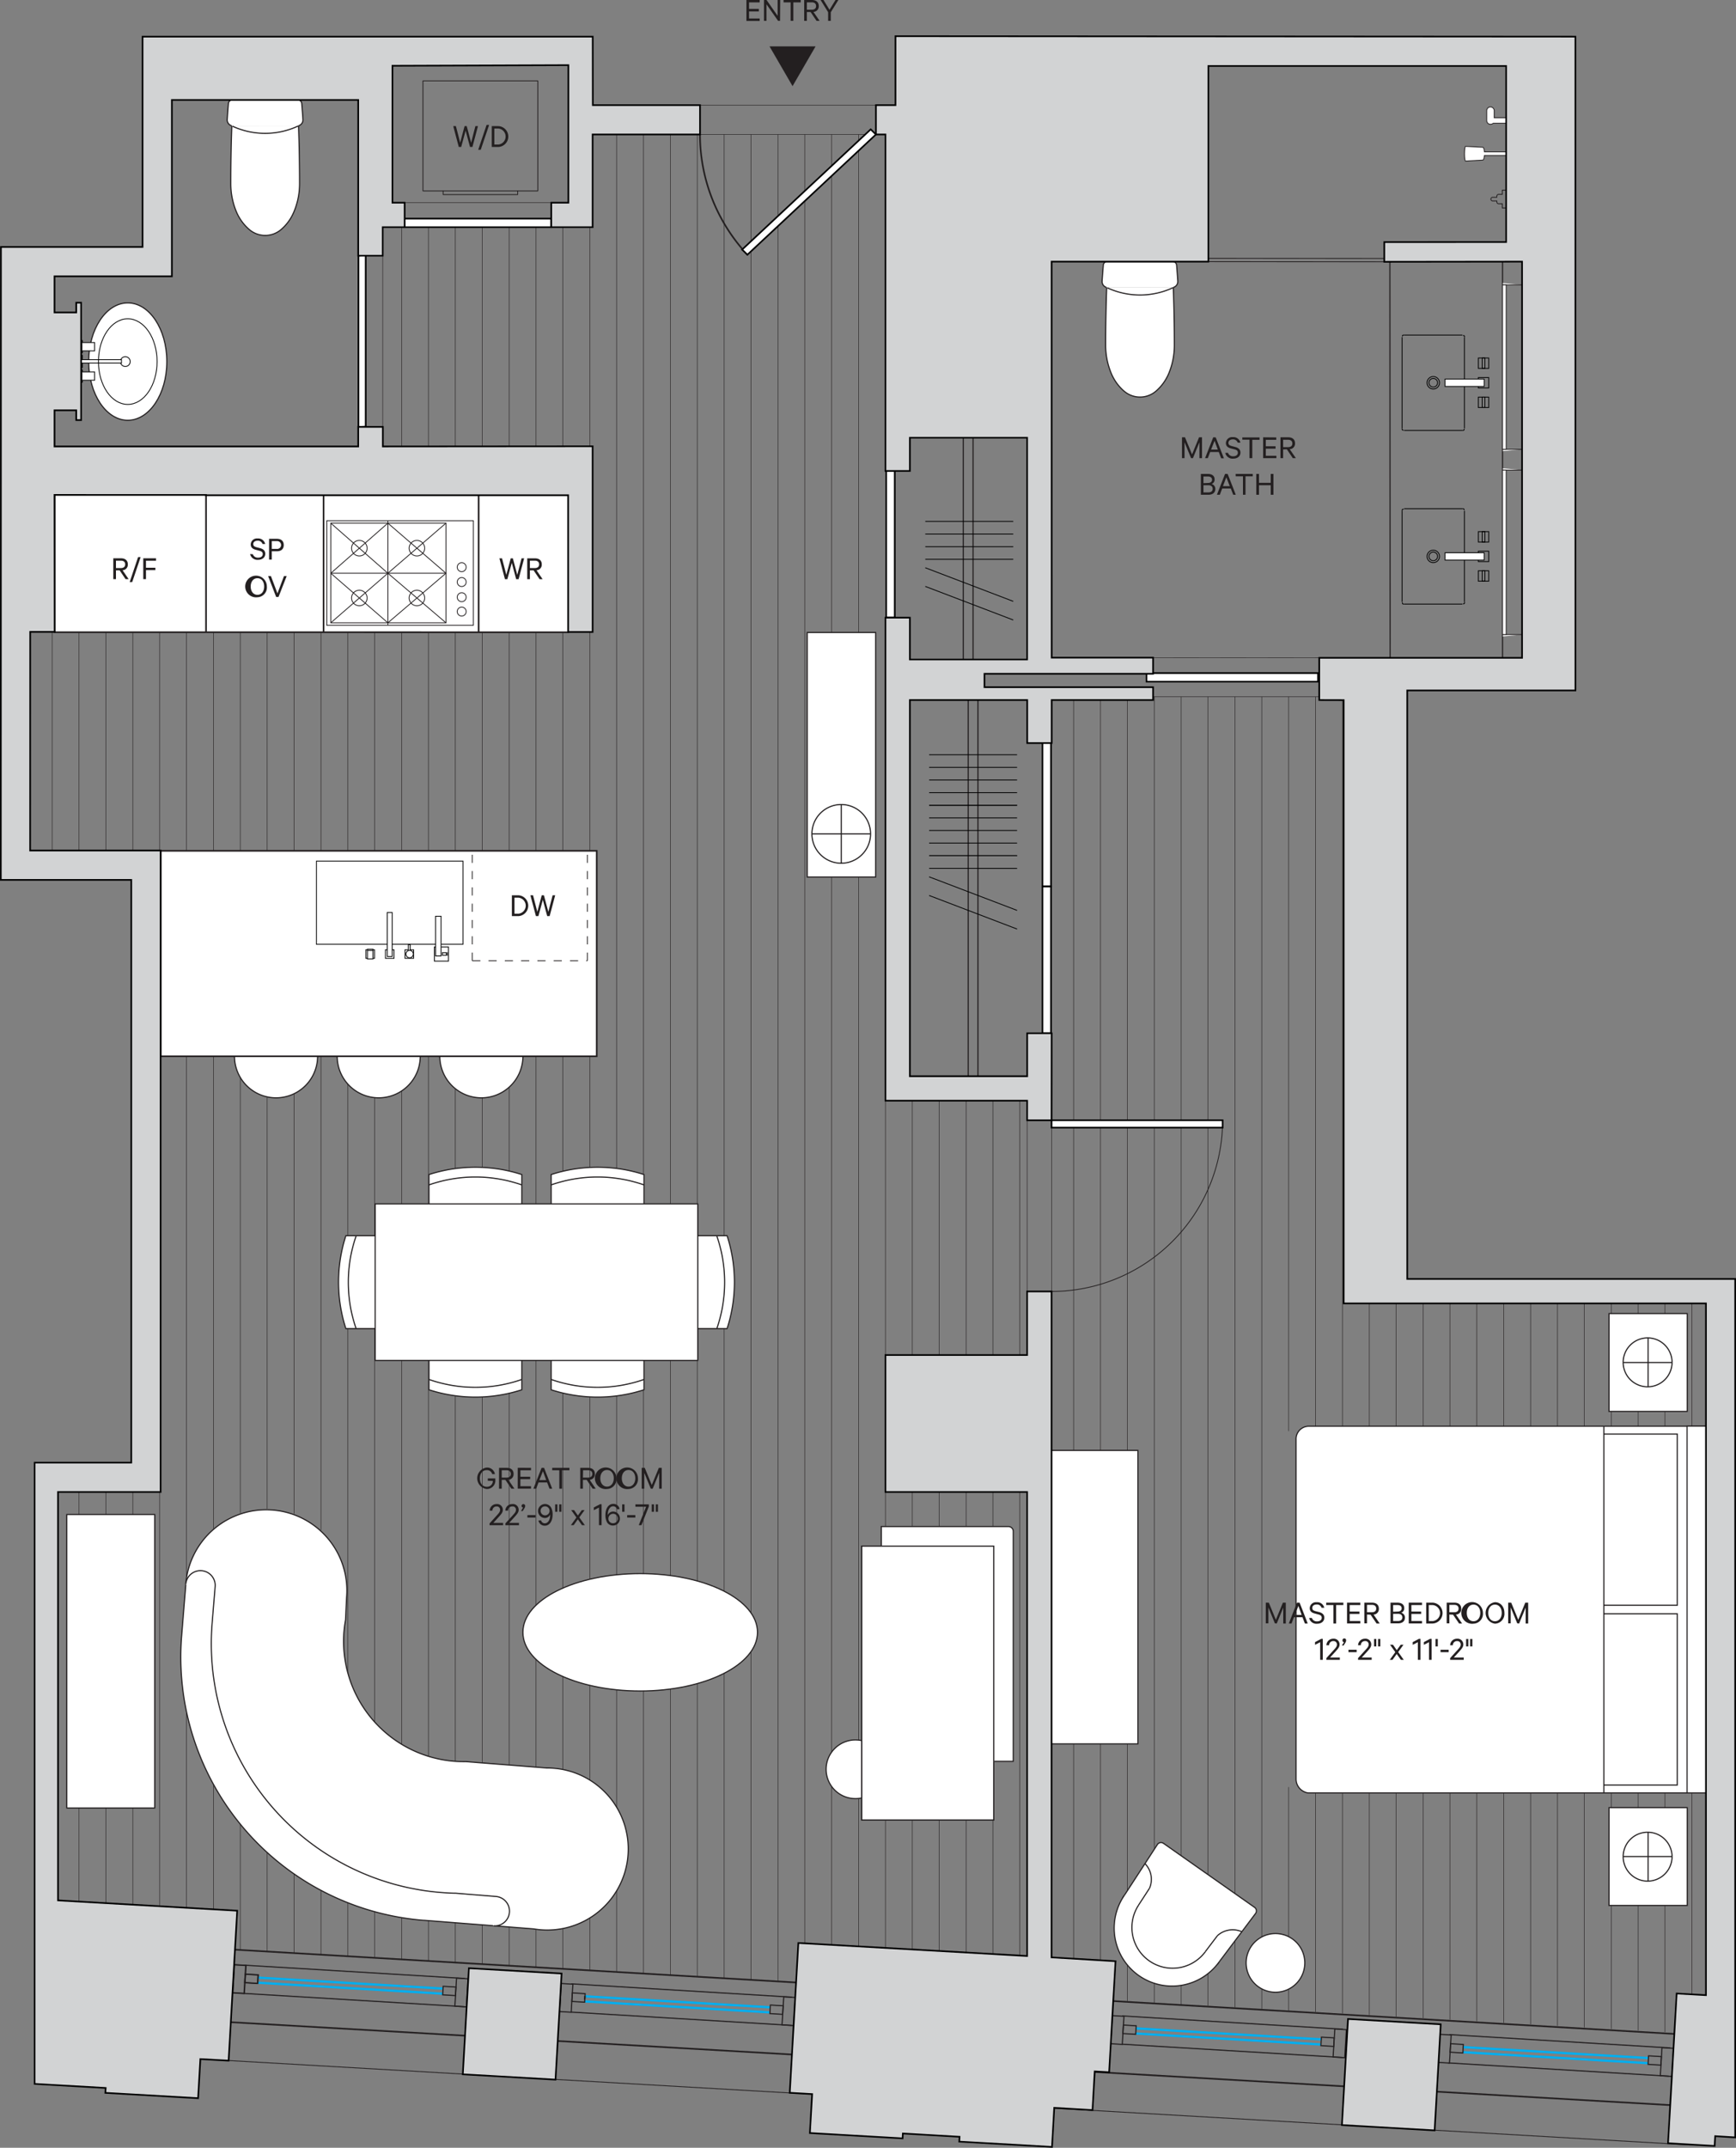 <svg xmlns="http://www.w3.org/2000/svg" viewBox="0 0 532.79 658.67"><rect x="0" y="0" width="532.79" height="658.67" fill="#808080" stroke="none"/><defs><style>.cls-1,.cls-10,.cls-12,.cls-14,.cls-15,.cls-4,.cls-5,.cls-6,.cls-7,.cls-8{fill:none;}.cls-1,.cls-11,.cls-12,.cls-14,.cls-2,.cls-3,.cls-4,.cls-5,.cls-6,.cls-8,.cls-9{stroke:#231f20;}.cls-1,.cls-11,.cls-12,.cls-13,.cls-15,.cls-16,.cls-17,.cls-2,.cls-3,.cls-4,.cls-6,.cls-7,.cls-9{stroke-miterlimit:10;}.cls-1{stroke-width:0.15px;}.cls-11,.cls-13,.cls-16,.cls-2,.cls-3,.cls-9{fill:#fff;}.cls-10,.cls-2{stroke-width:0.35px;}.cls-12,.cls-13,.cls-3,.cls-4,.cls-5,.cls-7{stroke-width:0.25px;}.cls-10,.cls-14,.cls-5,.cls-8{stroke-linecap:round;stroke-linejoin:round;}.cls-6,.cls-9{stroke-width:0.35px;}.cls-13,.cls-16,.cls-17,.cls-7{stroke:#000;}.cls-8{stroke-width:0.71px;}.cls-10{stroke:#fff;}.cls-11,.cls-14,.cls-16,.cls-17{stroke-width:0.5px;}.cls-12{stroke-dasharray:2.5;}.cls-15{stroke:#00aeef;stroke-width:0.7px;}.cls-17{fill:#d2d3d4;}.cls-18{fill:#231f20;}</style></defs><title>108Leonard_WEB_7-12R_v2</title><g id="FLOOR_PATTERN" data-name="FLOOR PATTERN"><g id="LWPOLYLINE"><line class="cls-1" x1="169.19" y1="62.17" x2="124.19" y2="62.17"/></g><g id="LWPOLYLINE-2" data-name="LWPOLYLINE"><line class="cls-1" x1="169.19" y1="69.67" x2="124.19" y2="69.67"/></g><g id="LWPOLYLINE-3" data-name="LWPOLYLINE"><line class="cls-1" x1="117.45" y1="78.42" x2="117.45" y2="130.92"/></g><g id="LWPOLYLINE-4" data-name="LWPOLYLINE"><line class="cls-1" x1="109.94" y1="130.92" x2="109.94" y2="78.42"/></g><g id="LWPOLYLINE-5" data-name="LWPOLYLINE"><line class="cls-1" x1="214.84" y1="32.24" x2="268.84" y2="32.24"/></g><g id="LWPOLYLINE-6" data-name="LWPOLYLINE"><line class="cls-1" x1="268.84" y1="41.24" x2="214.84" y2="41.24"/></g><g id="LWPOLYLINE-7" data-name="LWPOLYLINE"><line class="cls-1" x1="315.23" y1="396.06" x2="315.23" y2="343.56"/></g><g id="LWPOLYLINE-8" data-name="LWPOLYLINE"><line class="cls-1" x1="322.73" y1="396.06" x2="322.73" y2="343.56"/></g><g id="LWPOLYLINE-9" data-name="LWPOLYLINE"><line class="cls-1" x1="353.89" y1="201.69" x2="404.89" y2="201.74"/></g><g id="LWPOLYLINE-10" data-name="LWPOLYLINE"><line class="cls-1" x1="404.89" y1="213.69" x2="353.89" y2="213.69"/></g><g id="LINE"><line class="cls-1" x1="16" y1="262.47" x2="16" y2="187.88"/></g><g id="LINE-2" data-name="LINE"><line class="cls-1" x1="24.25" y1="583.18" x2="24.25" y2="554.47"/></g><g id="LINE-3" data-name="LINE"><line class="cls-1" x1="24.25" y1="262.47" x2="24.25" y2="187.88"/></g><g id="LINE-4" data-name="LINE"><line class="cls-1" x1="24.25" y1="464.47" x2="24.25" y2="457.56"/></g><g id="LINE-5" data-name="LINE"><line class="cls-1" x1="32.5" y1="583.65" x2="32.5" y2="554.47"/></g><g id="LINE-6" data-name="LINE"><line class="cls-1" x1="32.5" y1="262.47" x2="32.5" y2="187.88"/></g><g id="LINE-7" data-name="LINE"><line class="cls-1" x1="32.5" y1="464.47" x2="32.5" y2="457.56"/></g><g id="LINE-8" data-name="LINE"><line class="cls-1" x1="40.75" y1="584.13" x2="40.75" y2="554.47"/></g><g id="LINE-9" data-name="LINE"><line class="cls-1" x1="40.75" y1="262.47" x2="40.75" y2="187.88"/></g><g id="LINE-10" data-name="LINE"><line class="cls-1" x1="40.75" y1="464.47" x2="40.75" y2="457.56"/></g><g id="LINE-11" data-name="LINE"><line class="cls-1" x1="49" y1="584.6" x2="49" y2="457.56"/></g><g id="LINE-12" data-name="LINE"><line class="cls-1" x1="49" y1="262.47" x2="49" y2="187.88"/></g><g id="LINE-13" data-name="LINE"><line class="cls-1" x1="57.25" y1="585.08" x2="57.25" y2="524.97"/></g><g id="LINE-14" data-name="LINE"><line class="cls-1" x1="57.25" y1="262.46" x2="57.25" y2="187.88"/></g><g id="LINE-15" data-name="LINE"><line class="cls-1" x1="57.25" y1="483.8" x2="57.25" y2="316.96"/></g><g id="LINE-16" data-name="LINE"><line class="cls-1" x1="65.5" y1="585.55" x2="65.5" y2="547.16"/></g><g id="LINE-17" data-name="LINE"><line class="cls-1" x1="65.5" y1="262.46" x2="65.5" y2="187.88"/></g><g id="LINE-18" data-name="LINE"><line class="cls-1" x1="65.5" y1="468.77" x2="65.5" y2="316.96"/></g><g id="LINE-19" data-name="LINE"><line class="cls-1" x1="73.75" y1="598.05" x2="73.75" y2="559.39"/></g><g id="LINE-20" data-name="LINE"><line class="cls-1" x1="73.75" y1="262.45" x2="73.75" y2="187.88"/></g><g id="LINE-21" data-name="LINE"><line class="cls-1" x1="73.75" y1="464.03" x2="73.75" y2="323.44"/></g><g id="LINE-22" data-name="LINE"><line class="cls-1" x1="82" y1="598.53" x2="82" y2="568.09"/></g><g id="LINE-23" data-name="LINE"><line class="cls-1" x1="82" y1="262.45" x2="82" y2="187.89"/></g><g id="LINE-24" data-name="LINE"><line class="cls-1" x1="82" y1="462.71" x2="82" y2="329.39"/></g><g id="LINE-25" data-name="LINE"><line class="cls-1" x1="90.25" y1="599" x2="90.25" y2="574.66"/></g><g id="LINE-26" data-name="LINE"><line class="cls-1" x1="90.25" y1="262.45" x2="90.25" y2="187.89"/></g><g id="LINE-27" data-name="LINE"><line class="cls-1" x1="90.25" y1="464.22" x2="90.25" y2="328.42"/></g><g id="LINE-28" data-name="LINE"><line class="cls-1" x1="98.5" y1="599.48" x2="98.5" y2="579.69"/></g><g id="LINE-29" data-name="LINE"><line class="cls-1" x1="98.5" y1="262.44" x2="98.5" y2="187.89"/></g><g id="LINE-30" data-name="LINE"><line class="cls-1" x1="98.5" y1="469.25" x2="98.5" y2="316.94"/></g><g id="LINE-31" data-name="LINE"><line class="cls-1" x1="106.75" y1="599.95" x2="106.75" y2="583.49"/></g><g id="LINE-32" data-name="LINE"><line class="cls-1" x1="106.75" y1="262.44" x2="106.75" y2="187.89"/></g><g id="LINE-33" data-name="LINE"><line class="cls-1" x1="106.75" y1="513.08" x2="106.75" y2="407.46"/></g><g id="LINE-34" data-name="LINE"><line class="cls-1" x1="106.75" y1="378.96" x2="106.75" y2="325.47"/></g><g id="LINE-35" data-name="LINE"><line class="cls-1" x1="115" y1="600.42" x2="115" y2="586.25"/></g><g id="LINE-36" data-name="LINE"><line class="cls-1" x1="115" y1="262.43" x2="115" y2="187.89"/></g><g id="LINE-37" data-name="LINE"><line class="cls-1" x1="115" y1="528.15" x2="115" y2="407.46"/></g><g id="LINE-38" data-name="LINE"><line class="cls-1" x1="115" y1="378.96" x2="115" y2="329.63"/></g><g id="LINE-39" data-name="LINE"><line class="cls-1" x1="123.25" y1="600.9" x2="123.25" y2="588.06"/></g><g id="LINE-40" data-name="LINE"><line class="cls-1" x1="123.25" y1="136.92" x2="123.25" y2="69.67"/></g><g id="LINE-41" data-name="LINE"><line class="cls-1" x1="123.25" y1="534.95" x2="123.25" y2="417.21"/></g><g id="LINE-42" data-name="LINE"><line class="cls-1" x1="123.25" y1="262.43" x2="123.25" y2="187.89"/></g><g id="LINE-43" data-name="LINE"><line class="cls-1" x1="123.25" y1="369.21" x2="123.25" y2="327.57"/></g><g id="LINE-44" data-name="LINE"><line class="cls-1" x1="131.5" y1="601.37" x2="131.5" y2="589.01"/></g><g id="LINE-45" data-name="LINE"><line class="cls-1" x1="131.5" y1="136.91" x2="131.5" y2="69.67"/></g><g id="LINE-46" data-name="LINE"><line class="cls-1" x1="131.5" y1="538.64" x2="131.5" y2="417.21"/></g><g id="LINE-47" data-name="LINE"><line class="cls-1" x1="131.5" y1="262.42" x2="131.5" y2="187.89"/></g><g id="LINE-48" data-name="LINE"><line class="cls-1" x1="131.5" y1="369.21" x2="131.5" y2="316.93"/></g><g id="LINE-49" data-name="LINE"><line class="cls-1" x1="139.75" y1="601.85" x2="139.75" y2="589.65"/></g><g id="LINE-50" data-name="LINE"><line class="cls-1" x1="139.75" y1="136.9" x2="139.75" y2="69.67"/></g><g id="LINE-51" data-name="LINE"><line class="cls-1" x1="139.75" y1="540.18" x2="139.75" y2="428.05"/></g><g id="LINE-52" data-name="LINE"><line class="cls-1" x1="139.75" y1="262.42" x2="139.75" y2="187.89"/></g><g id="LINE-53" data-name="LINE"><line class="cls-1" x1="139.75" y1="358.37" x2="139.75" y2="326.89"/></g><g id="LINE-54" data-name="LINE"><line class="cls-1" x1="148" y1="602.32" x2="148" y2="590.3"/></g><g id="LINE-55" data-name="LINE"><line class="cls-1" x1="148" y1="136.9" x2="148" y2="69.67"/></g><g id="LINE-56" data-name="LINE"><line class="cls-1" x1="148" y1="540.65" x2="148" y2="428.42"/></g><g id="LINE-57" data-name="LINE"><line class="cls-1" x1="148" y1="262.42" x2="148" y2="187.89"/></g><g id="LINE-58" data-name="LINE"><line class="cls-1" x1="148" y1="358.01" x2="148" y2="329.68"/></g><g id="LINE-59" data-name="LINE"><line class="cls-1" x1="156.25" y1="602.79" x2="156.25" y2="590.95"/></g><g id="LINE-60" data-name="LINE"><line class="cls-1" x1="156.25" y1="136.89" x2="156.25" y2="69.67"/></g><g id="LINE-61" data-name="LINE"><line class="cls-1" x1="156.25" y1="541.3" x2="156.25" y2="427.29"/></g><g id="LINE-62" data-name="LINE"><line class="cls-1" x1="156.25" y1="262.41" x2="156.25" y2="187.9"/></g><g id="LINE-63" data-name="LINE"><line class="cls-1" x1="156.25" y1="359.14" x2="156.25" y2="326.41"/></g><g id="LINE-64" data-name="LINE"><line class="cls-1" x1="164.5" y1="603.27" x2="164.5" y2="591.65"/></g><g id="LINE-65" data-name="LINE"><line class="cls-1" x1="164.5" y1="136.88" x2="164.5" y2="69.67"/></g><g id="LINE-66" data-name="LINE"><line class="cls-1" x1="164.5" y1="541.95" x2="164.5" y2="508.85"/></g><g id="LINE-67" data-name="LINE"><line class="cls-1" x1="164.5" y1="262.41" x2="164.5" y2="187.9"/></g><g id="LINE-68" data-name="LINE"><line class="cls-1" x1="164.5" y1="492.32" x2="164.5" y2="417.21"/></g><g id="LINE-69" data-name="LINE"><line class="cls-1" x1="164.5" y1="369.21" x2="164.5" y2="316.91"/></g><g id="LINE-70" data-name="LINE"><line class="cls-1" x1="172.75" y1="603.74" x2="172.75" y2="591.43"/></g><g id="LINE-71" data-name="LINE"><line class="cls-1" x1="172.75" y1="136.87" x2="172.75" y2="69.67"/></g><g id="LINE-72" data-name="LINE"><line class="cls-1" x1="172.75" y1="542.67" x2="172.75" y2="514.12"/></g><g id="LINE-73" data-name="LINE"><line class="cls-1" x1="172.75" y1="262.4" x2="172.75" y2="187.9"/></g><g id="LINE-74" data-name="LINE"><line class="cls-1" x1="172.75" y1="487.05" x2="172.75" y2="427.22"/></g><g id="LINE-75" data-name="LINE"><line class="cls-1" x1="172.75" y1="359.21" x2="172.75" y2="316.9"/></g><g id="LINE-76" data-name="LINE"><line class="cls-1" x1="181" y1="604.22" x2="181" y2="588.19"/></g><g id="LINE-77" data-name="LINE"><line class="cls-1" x1="181" y1="136.87" x2="181" y2="69.67"/></g><g id="LINE-78" data-name="LINE"><line class="cls-1" x1="181" y1="545.91" x2="181" y2="516.84"/></g><g id="LINE-79" data-name="LINE"><line class="cls-1" x1="181" y1="262.4" x2="181" y2="187.9"/></g><g id="LINE-80" data-name="LINE"><line class="cls-1" x1="181" y1="484.34" x2="181" y2="428.4"/></g><g id="LINE-81" data-name="LINE"><line class="cls-1" x1="181" y1="358.03" x2="181" y2="316.9"/></g><g id="LINE-82" data-name="LINE"><line class="cls-1" x1="189.25" y1="604.69" x2="189.25" y2="579.85"/></g><g id="LINE-83" data-name="LINE"><line class="cls-1" x1="189.25" y1="358.34" x2="189.25" y2="41.24"/></g><g id="LINE-84" data-name="LINE"><line class="cls-1" x1="189.25" y1="554.25" x2="189.25" y2="518.22"/></g><g id="LINE-85" data-name="LINE"><line class="cls-1" x1="189.25" y1="482.96" x2="189.25" y2="428.09"/></g><g id="LINE-86" data-name="LINE"><line class="cls-1" x1="197.5" y1="605.16" x2="197.5" y2="518.58"/></g><g id="LINE-87" data-name="LINE"><line class="cls-1" x1="197.5" y1="360.17" x2="197.5" y2="41.24"/></g><g id="LINE-88" data-name="LINE"><line class="cls-1" x1="197.5" y1="482.6" x2="197.5" y2="426.26"/></g><g id="LINE-89" data-name="LINE"><line class="cls-1" x1="205.75" y1="605.64" x2="205.75" y2="517.98"/></g><g id="LINE-90" data-name="LINE"><line class="cls-1" x1="205.75" y1="369.21" x2="205.75" y2="41.24"/></g><g id="LINE-91" data-name="LINE"><line class="cls-1" x1="205.75" y1="483.2" x2="205.75" y2="417.21"/></g><g id="LINE-92" data-name="LINE"><line class="cls-1" x1="214" y1="606.11" x2="214" y2="516.31"/></g><g id="LINE-93" data-name="LINE"><line class="cls-1" x1="214" y1="369.21" x2="214" y2="41.24"/></g><g id="LINE-94" data-name="LINE"><line class="cls-1" x1="214" y1="484.86" x2="214" y2="417.21"/></g><g id="LINE-95" data-name="LINE"><line class="cls-1" x1="222.25" y1="606.59" x2="222.25" y2="513.16"/></g><g id="LINE-96" data-name="LINE"><line class="cls-1" x1="222.25" y1="378.96" x2="222.25" y2="41.24"/></g><g id="LINE-97" data-name="LINE"><line class="cls-1" x1="222.25" y1="488.02" x2="222.25" y2="407.46"/></g><g id="LINE-98" data-name="LINE"><line class="cls-1" x1="230.5" y1="607.06" x2="230.5" y2="506.48"/></g><g id="LINE-99" data-name="LINE"><line class="cls-1" x1="230.5" y1="494.7" x2="230.5" y2="41.24"/></g><g id="LINE-100" data-name="LINE"><line class="cls-1" x1="238.75" y1="607.53" x2="238.75" y2="41.24"/></g><g id="LINE-101" data-name="LINE"><line class="cls-1" x1="247" y1="595.98" x2="247" y2="41.24"/></g><g id="LINE-102" data-name="LINE"><line class="cls-1" x1="255.25" y1="596.45" x2="255.25" y2="547.58"/></g><g id="LINE-103" data-name="LINE"><line class="cls-1" x1="255.25" y1="249.37" x2="255.25" y2="41.24"/></g><g id="LINE-104" data-name="LINE"><line class="cls-1" x1="255.25" y1="537.89" x2="255.25" y2="220.05"/></g><g id="LINE-105" data-name="LINE"><line class="cls-1" x1="263.5" y1="596.92" x2="263.5" y2="551.71"/></g><g id="LINE-106" data-name="LINE"><line class="cls-1" x1="263.5" y1="249.37" x2="263.5" y2="41.24"/></g><g id="LINE-107" data-name="LINE"><line class="cls-1" x1="263.5" y1="533.76" x2="263.5" y2="220.05"/></g><g id="LINE-108" data-name="LINE"><line class="cls-1" x1="271.75" y1="597.39" x2="271.75" y2="558.29"/></g><g id="LINE-109" data-name="LINE"><line class="cls-1" x1="271.75" y1="468.29" x2="271.75" y2="457.56"/></g><g id="LINE-110" data-name="LINE"><line class="cls-1" x1="271.75" y1="138.43" x2="271.75" y2="93.43"/></g><g id="LINE-111" data-name="LINE"><line class="cls-1" x1="271.75" y1="415.56" x2="271.75" y2="337.56"/></g><g id="LINE-112" data-name="LINE"><line class="cls-1" x1="280" y1="597.85" x2="280" y2="558.29"/></g><g id="LINE-113" data-name="LINE"><line class="cls-1" x1="280" y1="124.98" x2="280" y2="80.24"/></g><g id="LINE-114" data-name="LINE"><line class="cls-1" x1="280" y1="468.29" x2="280" y2="457.56"/></g><g id="LINE-115" data-name="LINE"><line class="cls-1" x1="280" y1="415.56" x2="280" y2="337.56"/></g><g id="LINE-116" data-name="LINE"><line class="cls-1" x1="288.25" y1="598.32" x2="288.25" y2="558.29"/></g><g id="LINE-117" data-name="LINE"><line class="cls-1" x1="288.25" y1="124.98" x2="288.25" y2="80.24"/></g><g id="LINE-118" data-name="LINE"><line class="cls-1" x1="288.25" y1="468.29" x2="288.25" y2="457.56"/></g><g id="LINE-119" data-name="LINE"><line class="cls-1" x1="288.25" y1="415.56" x2="288.25" y2="337.56"/></g><g id="LINE-120" data-name="LINE"><line class="cls-1" x1="296.5" y1="598.79" x2="296.5" y2="558.29"/></g><g id="LINE-121" data-name="LINE"><line class="cls-1" x1="296.5" y1="124.98" x2="296.5" y2="80.24"/></g><g id="LINE-122" data-name="LINE"><line class="cls-1" x1="296.5" y1="468.29" x2="296.5" y2="457.56"/></g><g id="LINE-123" data-name="LINE"><line class="cls-1" x1="296.5" y1="415.56" x2="296.5" y2="337.56"/></g><g id="LINE-124" data-name="LINE"><line class="cls-1" x1="304.75" y1="599.26" x2="304.75" y2="558.29"/></g><g id="LINE-125" data-name="LINE"><line class="cls-1" x1="304.75" y1="124.98" x2="304.75" y2="80.24"/></g><g id="LINE-126" data-name="LINE"><line class="cls-1" x1="304.75" y1="468.29" x2="304.75" y2="457.56"/></g><g id="LINE-127" data-name="LINE"><line class="cls-1" x1="304.75" y1="415.56" x2="304.75" y2="337.56"/></g><g id="LINE-128" data-name="LINE"><line class="cls-1" x1="313" y1="599.73" x2="313" y2="457.56"/></g><g id="LINE-129" data-name="LINE"><line class="cls-1" x1="313" y1="124.98" x2="313" y2="80.24"/></g><g id="LINE-130" data-name="LINE"><line class="cls-1" x1="313" y1="415.56" x2="313" y2="337.56"/></g><g id="LINE-131" data-name="LINE"><line class="cls-1" x1="321.25" y1="316.87" x2="321.25" y2="226.87"/></g><g id="LINE-132" data-name="LINE"><line class="cls-1" x1="329.5" y1="600.69" x2="329.5" y2="534.81"/></g><g id="LINE-133" data-name="LINE"><line class="cls-1" x1="329.5" y1="444.81" x2="329.5" y2="213.69"/></g><g id="LINE-134" data-name="LINE"><line class="cls-1" x1="337.75" y1="601.18" x2="337.75" y2="534.81"/></g><g id="LINE-135" data-name="LINE"><line class="cls-1" x1="337.75" y1="444.81" x2="337.75" y2="213.69"/></g><g id="LINE-136" data-name="LINE"><line class="cls-1" x1="346" y1="613.7" x2="346" y2="602.6"/></g><g id="LINE-137" data-name="LINE"><line class="cls-1" x1="346" y1="444.81" x2="346" y2="213.69"/></g><g id="LINE-138" data-name="LINE"><line class="cls-1" x1="346" y1="579.84" x2="346" y2="534.81"/></g><g id="LINE-139" data-name="LINE"><line class="cls-1" x1="354.25" y1="614.17" x2="354.25" y2="608.22"/></g><g id="LINE-140" data-name="LINE"><line class="cls-1" x1="354.25" y1="567.15" x2="354.25" y2="213.69"/></g><g id="LINE-141" data-name="LINE"><line class="cls-1" x1="362.5" y1="614.65" x2="362.5" y2="608.86"/></g><g id="LINE-142" data-name="LINE"><line class="cls-1" x1="362.5" y1="569.07" x2="362.5" y2="213.69"/></g><g id="LINE-143" data-name="LINE"><line class="cls-1" x1="370.75" y1="615.12" x2="370.75" y2="605.25"/></g><g id="LINE-144" data-name="LINE"><line class="cls-1" x1="370.75" y1="574.86" x2="370.75" y2="213.69"/></g><g id="LINE-145" data-name="LINE"><line class="cls-1" x1="379" y1="615.59" x2="379" y2="595.28"/></g><g id="LINE-146" data-name="LINE"><line class="cls-1" x1="379" y1="580.66" x2="379" y2="213.69"/></g><g id="LINE-147" data-name="LINE"><line class="cls-1" x1="387.25" y1="616.07" x2="387.25" y2="609.95"/></g><g id="LINE-148" data-name="LINE"><line class="cls-1" x1="387.25" y1="594.02" x2="387.25" y2="213.69"/></g><g id="LINE-149" data-name="LINE"><line class="cls-1" x1="395.5" y1="616.54" x2="395.5" y2="610.02"/></g><g id="LINE-150" data-name="LINE"><line class="cls-1" x1="395.5" y1="438.9" x2="395.5" y2="213.69"/></g><g id="LINE-151" data-name="LINE"><line class="cls-1" x1="395.5" y1="593.95" x2="395.5" y2="548.06"/></g><g id="LINE-152" data-name="LINE"><line class="cls-1" x1="403.75" y1="617.02" x2="403.75" y2="549.86"/></g><g id="LINE-153" data-name="LINE"><line class="cls-1" x1="403.75" y1="437.36" x2="403.75" y2="213.69"/></g><g id="LINE-154" data-name="LINE"><line class="cls-1" x1="412" y1="617.49" x2="412" y2="549.86"/></g><g id="LINE-155" data-name="LINE"><line class="cls-1" x1="412" y1="437.36" x2="412" y2="213.71"/></g><g id="LINE-156" data-name="LINE"><line class="cls-1" x1="420.25" y1="617.96" x2="420.25" y2="549.86"/></g><g id="LINE-157" data-name="LINE"><line class="cls-1" x1="420.25" y1="437.36" x2="420.25" y2="399.73"/></g><g id="LINE-158" data-name="LINE"><line class="cls-1" x1="428.5" y1="618.44" x2="428.5" y2="549.86"/></g><g id="LINE-159" data-name="LINE"><line class="cls-1" x1="428.5" y1="437.36" x2="428.5" y2="399.73"/></g><g id="LINE-160" data-name="LINE"><line class="cls-1" x1="436.75" y1="618.91" x2="436.75" y2="549.86"/></g><g id="LINE-161" data-name="LINE"><line class="cls-1" x1="436.75" y1="437.36" x2="436.75" y2="399.73"/></g><g id="LINE-162" data-name="LINE"><line class="cls-1" x1="445" y1="619.39" x2="445" y2="549.86"/></g><g id="LINE-163" data-name="LINE"><line class="cls-1" x1="445" y1="437.36" x2="445" y2="399.73"/></g><g id="LINE-164" data-name="LINE"><line class="cls-1" x1="453.25" y1="619.86" x2="453.25" y2="549.86"/></g><g id="LINE-165" data-name="LINE"><line class="cls-1" x1="453.25" y1="437.36" x2="453.25" y2="399.73"/></g><g id="LINE-166" data-name="LINE"><line class="cls-1" x1="461.5" y1="620.34" x2="461.5" y2="549.86"/></g><g id="LINE-167" data-name="LINE"><line class="cls-1" x1="461.5" y1="437.36" x2="461.5" y2="399.73"/></g><g id="LINE-168" data-name="LINE"><line class="cls-1" x1="469.75" y1="620.81" x2="469.75" y2="549.86"/></g><g id="LINE-169" data-name="LINE"><line class="cls-1" x1="469.75" y1="437.35" x2="469.75" y2="399.73"/></g><g id="LINE-170" data-name="LINE"><line class="cls-1" x1="478" y1="621.28" x2="478" y2="549.86"/></g><g id="LINE-171" data-name="LINE"><line class="cls-1" x1="478" y1="437.35" x2="478" y2="399.73"/></g><g id="LINE-172" data-name="LINE"><line class="cls-1" x1="486.25" y1="621.76" x2="486.25" y2="549.86"/></g><g id="LINE-173" data-name="LINE"><line class="cls-1" x1="486.25" y1="437.35" x2="486.25" y2="399.73"/></g><g id="LINE-174" data-name="LINE"><line class="cls-1" x1="494.5" y1="622.23" x2="494.5" y2="584.36"/></g><g id="LINE-175" data-name="LINE"><line class="cls-1" x1="494.5" y1="402.85" x2="494.5" y2="399.73"/></g><g id="LINE-176" data-name="LINE"><line class="cls-1" x1="494.5" y1="554.36" x2="494.5" y2="549.86"/></g><g id="LINE-177" data-name="LINE"><line class="cls-1" x1="494.5" y1="437.35" x2="494.5" y2="432.85"/></g><g id="LINE-178" data-name="LINE"><line class="cls-1" x1="502.75" y1="622.71" x2="502.75" y2="584.36"/></g><g id="LINE-179" data-name="LINE"><line class="cls-1" x1="502.75" y1="402.85" x2="502.75" y2="399.73"/></g><g id="LINE-180" data-name="LINE"><line class="cls-1" x1="502.75" y1="554.36" x2="502.75" y2="549.85"/></g><g id="LINE-181" data-name="LINE"><line class="cls-1" x1="502.75" y1="437.35" x2="502.75" y2="432.85"/></g><g id="LINE-182" data-name="LINE"><line class="cls-1" x1="511" y1="623.18" x2="511" y2="584.36"/></g><g id="LINE-183" data-name="LINE"><line class="cls-1" x1="511" y1="402.85" x2="511" y2="399.73"/></g><g id="LINE-184" data-name="LINE"><line class="cls-1" x1="511" y1="554.36" x2="511" y2="549.85"/></g><g id="LINE-185" data-name="LINE"><line class="cls-1" x1="511" y1="437.35" x2="511" y2="432.85"/></g><g id="LINE-186" data-name="LINE"><line class="cls-1" x1="519.25" y1="611.62" x2="519.25" y2="549.85"/></g><g id="LINE-187" data-name="LINE"><line class="cls-1" x1="519.25" y1="437.35" x2="519.25" y2="399.73"/></g></g><g id="BATH_FIXTURES" data-name="BATH FIXTURES"><g id="LWPOLYLINE-11" data-name="LWPOLYLINE"><path class="cls-2" d="M89.67,71.11q-.33,8.88-.32,17.77a22.27,22.27,0,0,0,1.75,8.64A14.72,14.72,0,0,0,95,102.87a7.5,7.5,0,0,0,9.82,0,14.49,14.49,0,0,0,3.88-5.35,22.1,22.1,0,0,0,1.76-8.64q0-8.89-.32-17.77" transform="translate(-18.52 -32.5)"/></g><g id="LWPOLYLINE-12" data-name="LWPOLYLINE"><path class="cls-2" d="M110.12,71.11l.37-.18a1.86,1.86,0,0,0,1-1.8c-.1-1.64-.23-3.27-.37-4.9A1.16,1.16,0,0,0,110,63.16H89.79a1.17,1.17,0,0,0-1.17,1.07c-.14,1.63-.26,3.26-.36,4.9a1.86,1.86,0,0,0,1,1.8l.37.18" transform="translate(-18.52 -32.5)"/></g><g id="LWPOLYLINE-13" data-name="LWPOLYLINE"><path class="cls-2" d="M110.09,71.12a24,24,0,0,1-20.24.08" transform="translate(-18.52 -32.5)"/></g><g id="LWPOLYLINE-14" data-name="LWPOLYLINE"><path class="cls-2" d="M358.17,120.68q-.33,8.88-.32,17.77a22.19,22.19,0,0,0,1.76,8.65,14.57,14.57,0,0,0,3.88,5.34,7.5,7.5,0,0,0,9.82,0,14.68,14.68,0,0,0,3.88-5.34,22.36,22.36,0,0,0,1.75-8.65q0-8.88-.32-17.77" transform="translate(-18.52 -32.5)"/></g><g id="ELLIPSE"><path class="cls-2" d="M57.73,125.39c6.63,0,12,8.06,12,18s-5.37,18-12,18-12-8.06-12-18,5.37-18,12-18Z" transform="translate(-18.52 -32.5)"/></g><g id="LINE-188" data-name="LINE"><line class="cls-2" x1="426.56" y1="80.29" x2="426.63" y2="201.74"/></g><g id="LWPOLYLINE-15" data-name="LWPOLYLINE"><path class="cls-2" d="M378.62,120.68l.37-.18a1.86,1.86,0,0,0,1-1.8c-.1-1.63-.22-3.26-.36-4.9a1.18,1.18,0,0,0-1.17-1.07H358.29a1.17,1.17,0,0,0-1.16,1.07c-.14,1.64-.27,3.27-.37,4.9a1.86,1.86,0,0,0,1,1.8l.37.18" transform="translate(-18.52 -32.5)"/></g><g id="LWPOLYLINE-16" data-name="LWPOLYLINE"><path class="cls-2" d="M378.59,120.7a24,24,0,0,1-20.23.07" transform="translate(-18.52 -32.5)"/></g><g id="LINE-189" data-name="LINE"><line class="cls-2" x1="461.13" y1="80.24" x2="461.13" y2="201.74"/></g><g id="ELLIPSE-2" data-name="ELLIPSE"><path class="cls-3" d="M480.56,80.2H474.1c-.07.83-.27,1.4-.5,1.4l-5.31.29h0c-.18,0-.32-1-.31-2.29s.14-2.23.32-2.21h0l5.31.28c.23,0,.43.57.5,1.4h6.46" transform="translate(-18.52 -32.5)"/></g><g id="LWPOLYLINE-17" data-name="LWPOLYLINE"><path class="cls-3" d="M474.8,66.45v3A1.14,1.14,0,0,0,476,70.61a1.21,1.21,0,0,0,.79-.3h3.89V68.62H477.1V66.45a1.15,1.15,0,0,0-2.3,0Z" transform="translate(-18.52 -32.5)"/></g><path class="cls-4" d="M480.67,90.81h-1.08v1.28H478.5a.6.6,0,0,0-.6.6V93h-1.26a.56.56,0,0,0,0,1.12h1.26v.28a.6.6,0,0,0,.6.6h1.09v1.28h1.08" transform="translate(-18.52 -32.5)"/><g id="LWPOLYLINE-18" data-name="LWPOLYLINE"><polyline class="cls-3" points="461.13 86.8 461.13 87.36 467.12 87.36"/></g><g id="LWPOLYLINE-19" data-name="LWPOLYLINE"><polyline class="cls-3" points="467.12 137.8 461.13 137.8 461.13 138.36"/></g><g id="LWPOLYLINE-20" data-name="LWPOLYLINE"><rect class="cls-3" x="461.13" y="87.36" width="1.13" height="50.44"/></g><g id="LWPOLYLINE-21" data-name="LWPOLYLINE"><polyline class="cls-3" points="461.13 195.17 461.13 194.61 467.33 194.61"/></g><g id="LWPOLYLINE-22" data-name="LWPOLYLINE"><polyline class="cls-3" points="467.12 144.17 461.13 144.17 461.13 143.61"/></g><g id="LWPOLYLINE-23" data-name="LWPOLYLINE"><rect class="cls-3" x="461.13" y="144.17" width="1.13" height="50.44"/></g></g><g id="BATH_GLAZING" data-name="BATH GLAZING"><g id="LINE-190" data-name="LINE"><line class="cls-5" x1="370.85" y1="80.24" x2="424.85" y2="80.28"/><line class="cls-5" x1="370.85" y1="79.22" x2="424.85" y2="79.26"/></g></g><g id="RODS"><g id="LINE-191" data-name="LINE"><line class="cls-6" x1="295.65" y1="207.01" x2="295.65" y2="130.94"/></g><g id="LINE-192" data-name="LINE"><line class="cls-6" x1="298.65" y1="207.01" x2="298.65" y2="130.94"/></g><g id="LINE-193" data-name="LINE"><line class="cls-6" x1="297.15" y1="331.95" x2="297.15" y2="213.31"/></g><g id="LINE-194" data-name="LINE"><line class="cls-6" x1="300.15" y1="331.95" x2="300.15" y2="213.31"/></g></g><g id="HANGERS"><g id="LINE-195" data-name="LINE"><line class="cls-7" x1="283.98" y1="174.12" x2="310.98" y2="184.42"/></g><g id="LINE-196" data-name="LINE"><line class="cls-7" x1="283.98" y1="179.84" x2="310.98" y2="190.14"/></g><g id="LINE-197" data-name="LINE"><line class="cls-7" x1="283.98" y1="167.65" x2="310.98" y2="167.65"/></g><g id="LINE-198" data-name="LINE"><line class="cls-7" x1="283.98" y1="171.52" x2="310.98" y2="171.52"/></g><g id="LINE-199" data-name="LINE"><line class="cls-7" x1="283.98" y1="159.91" x2="310.98" y2="159.91"/></g><g id="LINE-200" data-name="LINE"><line class="cls-7" x1="283.98" y1="163.78" x2="310.98" y2="163.78"/></g><g id="LINE-201" data-name="LINE"><line class="cls-7" x1="285.15" y1="231.47" x2="312.15" y2="231.47"/></g><g id="LINE-202" data-name="LINE"><line class="cls-7" x1="285.15" y1="235.34" x2="312.15" y2="235.34"/></g><g id="LINE-203" data-name="LINE"><line class="cls-7" x1="285.15" y1="268.9" x2="312.15" y2="279.2"/></g><g id="LINE-204" data-name="LINE"><line class="cls-7" x1="285.15" y1="274.62" x2="312.15" y2="284.92"/></g><g id="LINE-205" data-name="LINE"><line class="cls-7" x1="285.15" y1="239.21" x2="312.15" y2="239.21"/></g><g id="LINE-206" data-name="LINE"><line class="cls-7" x1="285.15" y1="246.95" x2="312.15" y2="246.95"/></g><g id="LINE-207" data-name="LINE"><line class="cls-7" x1="285.15" y1="262.43" x2="312.15" y2="262.43"/></g><g id="LINE-208" data-name="LINE"><line class="cls-7" x1="285.15" y1="266.3" x2="312.15" y2="266.31"/></g><g id="LINE-209" data-name="LINE"><line class="cls-7" x1="285.15" y1="243.08" x2="312.15" y2="243.08"/></g><g id="LINE-210" data-name="LINE"><line class="cls-7" x1="285.15" y1="246.95" x2="312.15" y2="246.95"/></g><g id="LINE-211" data-name="LINE"><line class="cls-7" x1="285.15" y1="250.82" x2="312.15" y2="250.82"/></g><g id="LINE-212" data-name="LINE"><line class="cls-7" x1="285.15" y1="254.69" x2="312.15" y2="254.69"/></g><g id="LINE-213" data-name="LINE"><line class="cls-7" x1="285.15" y1="262.43" x2="312.15" y2="262.43"/></g><g id="LINE-214" data-name="LINE"><line class="cls-7" x1="285.15" y1="258.56" x2="312.15" y2="258.56"/></g></g><g id="FURN_BACK" data-name="FURN BACK"><g id="LINE-215" data-name="LINE"><line class="cls-8" x1="71.97" y1="323.93" x2="97.47" y2="323.93"/></g><g id="LINE-216" data-name="LINE"><line class="cls-8" x1="103.47" y1="323.93" x2="128.97" y2="323.93"/></g><g id="LINE-217" data-name="LINE"><line class="cls-8" x1="160.47" y1="323.93" x2="134.97" y2="323.93"/></g></g><g id="FURNITURE"><g id="LWPOLYLINE-24" data-name="LWPOLYLINE"><path class="cls-9" d="M142.67,411.46h-18a46.25,46.25,0,0,0,0,28.5h18Z" transform="translate(-18.52 -32.5)"/></g><g id="LWPOLYLINE-25" data-name="LWPOLYLINE"><path class="cls-9" d="M178.67,410.71v-18a46.25,46.25,0,0,0-28.5,0v18Z" transform="translate(-18.52 -32.5)"/></g><g id="LWPOLYLINE-26" data-name="LWPOLYLINE"><path class="cls-9" d="M187.67,410.71v-18a46.25,46.25,0,0,1,28.5,0v18Z" transform="translate(-18.52 -32.5)"/></g><g id="LWPOLYLINE-27" data-name="LWPOLYLINE"><path class="cls-9" d="M178.67,440.71v18a46.25,46.25,0,0,1-28.5,0v-18Z" transform="translate(-18.52 -32.5)"/></g><g id="LWPOLYLINE-28" data-name="LWPOLYLINE"><path class="cls-9" d="M187.67,440.71v18a46.25,46.25,0,0,0,28.5,0v-18Z" transform="translate(-18.52 -32.5)"/></g><g id="LWPOLYLINE-29" data-name="LWPOLYLINE"><path class="cls-9" d="M223.67,411.46h18a46.25,46.25,0,0,1,0,28.5h-18Z" transform="translate(-18.52 -32.5)"/></g><g id="CIRCLE"><path class="cls-9" d="M418.1,630.62a9,9,0,1,1-12-4.27,9,9,0,0,1,12,4.27Z" transform="translate(-18.52 -32.5)"/></g><g id="LWPOLYLINE-30" data-name="LWPOLYLINE"><rect class="cls-9" x="322.23" y="444.81" width="27" height="90"/></g><g id="LWPOLYLINE-31" data-name="LWPOLYLINE"><rect class="cls-9" x="247.75" y="193.97" width="21" height="75"/></g><g id="LWPOLYLINE-32" data-name="LWPOLYLINE"><rect class="cls-9" x="20.49" y="464.47" width="27" height="90"/></g><g id="CIRCLE-2" data-name="CIRCLE"><path class="cls-9" d="M267.7,288.23a9,9,0,1,1,9,9,9,9,0,0,1-9-9Z" transform="translate(-18.52 -32.5)"/></g><g id="LINE-218" data-name="LINE"><line class="cls-9" x1="249.19" y1="255.73" x2="267.19" y2="255.73"/></g><g id="ARC"><path class="cls-9" d="M127.83,440a43.25,43.25,0,0,1,0-28.5" transform="translate(-18.52 -32.5)"/></g><g id="ARC-2" data-name="ARC"><path class="cls-9" d="M238.5,440a43.25,43.25,0,0,0,0-28.5" transform="translate(-18.52 -32.5)"/></g><g id="ARC-3" data-name="ARC"><path class="cls-9" d="M150.17,395.88a43.25,43.25,0,0,1,28.5,0" transform="translate(-18.52 -32.5)"/></g><g id="ARC-4" data-name="ARC"><path class="cls-9" d="M216.17,395.88a43.25,43.25,0,0,0-28.5,0" transform="translate(-18.52 -32.5)"/></g><g id="LWPOLYLINE-33" data-name="LWPOLYLINE"><rect class="cls-9" x="493.82" y="554.36" width="24" height="30"/></g><g id="CIRCLE-3" data-name="CIRCLE"><path class="cls-9" d="M516.68,601.9a7.5,7.5,0,1,1,7.5,7.5,7.5,7.5,0,0,1-7.5-7.5Z" transform="translate(-18.52 -32.5)"/></g><g id="ARC-5" data-name="ARC"><path class="cls-9" d="M150.17,455.55a43.25,43.25,0,0,0,28.5,0" transform="translate(-18.52 -32.5)"/></g><g id="ARC-6" data-name="ARC"><path class="cls-9" d="M216.17,455.55a43.25,43.25,0,0,1-28.5,0" transform="translate(-18.52 -32.5)"/></g><g id="LINE-219" data-name="LINE"><line class="cls-9" x1="474.23" y1="437.36" x2="474.23" y2="549.86"/></g><g id="LWPOLYLINE-34" data-name="LWPOLYLINE"><rect class="cls-9" x="493.82" y="402.85" width="24" height="30"/></g><g id="LWPOLYLINE-35" data-name="LWPOLYLINE"><path class="cls-9" d="M536.25,582.35H420a4.3,4.3,0,0,1-3.71-4.34V473.9a3.9,3.9,0,0,1,3.72-4H536.33" transform="translate(-18.52 -32.5)"/></g><g id="LINE-220" data-name="LINE"><line class="cls-9" x1="498.16" y1="569.36" x2="513.16" y2="569.36"/></g><g id="CIRCLE-4" data-name="CIRCLE"><path class="cls-9" d="M516.68,450.3a7.5,7.5,0,1,1,7.5,7.5,7.5,7.5,0,0,1-7.5-7.5Z" transform="translate(-18.52 -32.5)"/></g><g id="LINE-221" data-name="LINE"><line class="cls-9" x1="505.82" y1="576.91" x2="505.82" y2="561.91"/></g><g id="LINE-222" data-name="LINE"><line class="cls-9" x1="498.16" y1="417.85" x2="513.16" y2="417.85"/></g><g id="LINE-223" data-name="LINE"><line class="cls-9" x1="505.82" y1="410.31" x2="505.82" y2="425.3"/></g><g id="LWPOLYLINE-36" data-name="LWPOLYLINE"><polyline class="cls-9" points="492.23 494.92 514.77 494.92 514.77 547.42 492.23 547.42"/></g><g id="LWPOLYLINE-37" data-name="LWPOLYLINE"><polyline class="cls-9" points="492.23 492.29 514.77 492.29 514.77 439.79 492.23 439.79"/></g><g id="LWPOLYLINE-38" data-name="LWPOLYLINE"><rect class="cls-9" x="517.77" y="437.35" width="6" height="112.5"/></g><g id="LINE-224" data-name="LINE"><line class="cls-9" x1="492.23" y1="437.36" x2="492.23" y2="549.86"/></g><g id="LINE-225" data-name="LINE"><line class="cls-9" x1="258.19" y1="246.73" x2="258.19" y2="264.73"/></g><g id="LWPOLYLINE-39" data-name="LWPOLYLINE"><path class="cls-9" d="M161.67,572.77l24.68,1.93a25.77,25.77,0,0,1,4.29.35,24.85,24.85,0,0,1-8.32,49l-33.66-2.64-.23,0a81,81,0,0,1-74.16-87.3l1.28-15.73c0-.32,0-.64.08-1a24.76,24.76,0,0,1,49.25,5.12l-.31,6.75a36.9,36.9,0,0,0,29.7,42.91,37.36,37.36,0,0,0,7.39.59Z" transform="translate(-18.52 -32.5)"/></g><g id="LWPOLYLINE-40" data-name="LWPOLYLINE"><path class="cls-9" d="M170,623.11a4.5,4.5,0,0,0,.73-9l-12.33-1c-1.21,0-2.42-.08-3.63-.16a76.57,76.57,0,0,1-71.23-81.56l1-12.33a4.5,4.5,0,1,0-9-.73" transform="translate(-18.52 -32.5)"/></g><g id="ELLIPSE-3" data-name="ELLIPSE"><path class="cls-9" d="M251,533.09c0-10-16.12-18-36-18s-36,8-36,18,16.12,18,36,18,36-8.06,36-18Z" transform="translate(-18.52 -32.5)"/></g><g id="LWPOLYLINE-41" data-name="LWPOLYLINE"><rect class="cls-9" x="115.15" y="369.21" width="99" height="48"/></g><g id="LWPOLYLINE-42" data-name="LWPOLYLINE"><path class="cls-9" d="M363.08,614.55l10.68-16.42,0,0a1.33,1.33,0,0,1,1.84-.32l28,19.67,0,0a1.32,1.32,0,0,1,.25,1.85L392.1,634.94" transform="translate(-18.52 -32.5)"/></g><g id="LWPOLYLINE-43" data-name="LWPOLYLINE"><line class="cls-9" x1="348.99" y1="584.93" x2="352.8" y2="579.07"/></g><g id="LWPOLYLINE-44" data-name="LWPOLYLINE"><line class="cls-9" x1="373.6" y1="593.67" x2="369.37" y2="599.25"/></g><g id="ARC-7" data-name="ARC"><path class="cls-9" d="M363.63,613.7a17.77,17.77,0,0,0,29.08,20.43" transform="translate(-18.52 -32.5)"/></g><g id="ARC-8" data-name="ARC"><path class="cls-9" d="M368,616.7a12.49,12.49,0,0,0,20.43,14.36" transform="translate(-18.52 -32.5)"/></g><g id="ARC-9" data-name="ARC"><path class="cls-9" d="M371.32,611.56a6.89,6.89,0,0,0-1.4-7.53" transform="translate(-18.52 -32.5)"/></g><g id="ARC-10" data-name="ARC"><path class="cls-9" d="M399.68,624.93a6.93,6.93,0,0,0-7.57,1.24" transform="translate(-18.52 -32.5)"/></g><g id="ARC-11" data-name="ARC"><path class="cls-9" d="M90.49,356.43a12.75,12.75,0,0,0,25.5,0" transform="translate(-18.52 -32.5)"/></g><g id="ARC-12" data-name="ARC"><path class="cls-9" d="M122,356.43a12.75,12.75,0,1,0,25.5,0" transform="translate(-18.52 -32.5)"/></g><g id="ARC-13" data-name="ARC"><path class="cls-9" d="M179,356.43a12.75,12.75,0,1,1-25.5,0" transform="translate(-18.52 -32.5)"/></g><g id="CIRCLE-5" data-name="CIRCLE"><path class="cls-9" d="M272.06,575.1a9,9,0,1,1,9,9,9,9,0,0,1-9-9Z" transform="translate(-18.52 -32.5)"/></g><g id="LWPOLYLINE-45" data-name="LWPOLYLINE"><path class="cls-9" d="M289,506.65v-6h39a1.5,1.5,0,0,1,1.5,1.5v70.5h-6v18H283v-84h6" transform="translate(-18.52 -32.5)"/></g><g id="LWPOLYLINE-46" data-name="LWPOLYLINE"><polyline class="cls-10" points="270.48 474.16 304.98 474.16 304.98 540.16"/></g><g id="LWPOLYLINE-47" data-name="LWPOLYLINE"><rect class="cls-9" x="264.48" y="474.16" width="40.5" height="84"/></g></g><g id="KITCHEN"><g id="LWPOLYLINE-48" data-name="LWPOLYLINE"><rect class="cls-11" x="49.29" y="260.93" width="133.85" height="63"/></g><g id="LWPOLYLINE-49" data-name="LWPOLYLINE"><polyline class="cls-11" points="174.38 146.95 174.38 193.9 16.77 193.88 16.77 146.95"/></g><g id="LINE-226" data-name="LINE"><line class="cls-11" x1="146.9" y1="151.89" x2="146.9" y2="193.9"/></g><g id="LINE-227" data-name="LINE"><line class="cls-11" x1="99.31" y1="151.88" x2="99.31" y2="193.88"/></g><path class="cls-4" d="M128.8,203a2.38,2.38,0,1,1,2.38-2.37A2.37,2.37,0,0,1,128.8,203Z" transform="translate(-18.52 -32.5)"/><path class="cls-4" d="M146.48,203a2.38,2.38,0,1,1,2.37-2.37A2.37,2.37,0,0,1,146.48,203Z" transform="translate(-18.52 -32.5)"/><path class="cls-4" d="M128.8,218.27a2.38,2.38,0,1,1,2.38-2.38A2.37,2.37,0,0,1,128.8,218.27Z" transform="translate(-18.52 -32.5)"/><path class="cls-4" d="M146.48,218.27a2.38,2.38,0,1,1,2.37-2.38A2.37,2.37,0,0,1,146.48,218.27Z" transform="translate(-18.52 -32.5)"/><line class="cls-4" x1="119.04" y1="191" x2="101.52" y2="175.8"/><g id="LINE-228" data-name="LINE"><line class="cls-4" x1="119.04" y1="191.76" x2="119.04" y2="159.69"/></g><rect class="cls-4" x="101.52" y="160.44" width="35.35" height="30.56"/><line class="cls-4" x1="101.52" y1="175.8" x2="136.87" y2="175.8"/><g id="CIRCLE-6" data-name="CIRCLE"><path class="cls-4" d="M158.85,206.44a1.37,1.37,0,1,1,1.37,1.37,1.37,1.37,0,0,1-1.37-1.37Z" transform="translate(-18.52 -32.5)"/></g><g id="CIRCLE-7" data-name="CIRCLE"><path class="cls-4" d="M158.85,211a1.37,1.37,0,1,1,1.37,1.37,1.37,1.37,0,0,1-1.37-1.37Z" transform="translate(-18.52 -32.5)"/></g><g id="CIRCLE-8" data-name="CIRCLE"><path class="cls-4" d="M158.85,215.65a1.37,1.37,0,1,1,1.37,1.37,1.37,1.37,0,0,1-1.37-1.37Z" transform="translate(-18.52 -32.5)"/></g><g id="CIRCLE-9" data-name="CIRCLE"><path class="cls-4" d="M158.85,220.05a1.37,1.37,0,1,1,1.37,1.37,1.36,1.36,0,0,1-1.37-1.37Z" transform="translate(-18.52 -32.5)"/></g><rect class="cls-4" x="100.29" y="159.69" width="44.99" height="32.07"/><line class="cls-4" x1="101.52" y1="191" x2="119.04" y2="175.8"/><line class="cls-4" x1="136.87" y1="160.44" x2="119.04" y2="175.8"/><line class="cls-4" x1="119.04" y1="160.44" x2="136.87" y2="175.8"/><line class="cls-4" x1="101.52" y1="160.44" x2="119.04" y2="175.8"/><line class="cls-4" x1="101.52" y1="175.8" x2="119.04" y2="160.44"/><line class="cls-4" x1="136.87" y1="191" x2="119.04" y2="175.8"/><line class="cls-4" x1="136.87" y1="175.8" x2="119.04" y2="191"/></g><g id="APPLIANCES"><g id="LWPOLYLINE-50" data-name="LWPOLYLINE"><rect class="cls-5" x="129.81" y="24.8" width="35.25" height="33.75"/></g><g id="LWPOLYLINE-51" data-name="LWPOLYLINE"><polyline class="cls-5" points="136 58.55 136 59.67 158.88 59.67 158.88 58.55"/></g><g id="LINE-229" data-name="LINE"><line class="cls-12" x1="180.27" y1="294.63" x2="180.27" y2="260.93"/></g><g id="LINE-230" data-name="LINE"><line class="cls-12" x1="144.93" y1="294.63" x2="144.93" y2="260.93"/></g><g id="LINE-231" data-name="LINE"><line class="cls-12" x1="144.93" y1="294.63" x2="180.27" y2="294.63"/></g><line class="cls-11" x1="63.23" y1="151.89" x2="63.23" y2="193.72"/></g><g id="SINKS"><g id="CIRCLE-10" data-name="CIRCLE"><path class="cls-7" d="M55.48,143.39a1.5,1.5,0,1,1,1.5,1.5,1.5,1.5,0,0,1-1.5-1.5Z" transform="translate(-18.52 -32.5)"/></g><g id="LWPOLYLINE-52" data-name="LWPOLYLINE"><rect class="cls-7" x="24.9" y="113.45" width="0.38" height="3.75"/></g><g id="LWPOLYLINE-53" data-name="LWPOLYLINE"><rect class="cls-7" x="24.9" y="108.95" width="0.38" height="3.75"/></g><g id="LWPOLYLINE-54" data-name="LWPOLYLINE"><rect class="cls-7" x="24.9" y="104.45" width="0.38" height="3.75"/></g><g id="LWPOLYLINE-55" data-name="LWPOLYLINE"><polyline class="cls-13" points="25.27 116.61 29.02 116.61 29.02 114.05 25.27 114.05"/></g><g id="LWPOLYLINE-56" data-name="LWPOLYLINE"><polyline class="cls-13" points="25.27 105.05 29.02 105.05 29.02 107.61 25.27 107.61"/></g><g id="LINE-232" data-name="LINE"><polyline class="cls-13" points="25.03 111.35 37.27 111.35 37.27 110.3 25.09 110.3"/></g><g id="ELLIPSE-4" data-name="ELLIPSE"><path class="cls-7" d="M57.73,130.27c5,0,9,5.88,9,13.12s-4,13.13-9,13.13-9-5.88-9-13.13,4-13.12,9-13.12Z" transform="translate(-18.52 -32.5)"/></g><g id="SPLINE"><path class="cls-7" d="M467.37,164.51h.17l.06,0,.1-.06.05,0,0,0,.07-.09a.53.53,0,0,0,.06-.1l0-.06s0,0,0-.05a.49.49,0,0,0,0-.12" transform="translate(-18.52 -32.5)"/></g><g id="SPLINE-2" data-name="SPLINE"><path class="cls-7" d="M448.84,163.92a.49.49,0,0,0,0,.12s0,0,0,.05l0,.06a.53.53,0,0,0,.06.1l0,.05s0,0,0,0l.09.07.1.06.05,0h.18" transform="translate(-18.52 -32.5)"/></g><g id="SPLINE-3" data-name="SPLINE"><path class="cls-7" d="M449.43,135.26h-.17l-.06,0-.1.06-.05,0s0,0,0,0l-.07.09a.53.53,0,0,0-.06.1s0,0,0,.06,0,0,0,0a.49.49,0,0,0,0,.12" transform="translate(-18.52 -32.5)"/></g><g id="SPLINE-4" data-name="SPLINE"><path class="cls-7" d="M468,135.85a.49.49,0,0,0,0-.12s0,0,0,0,0,0,0-.06a.53.53,0,0,0-.06-.1l0-.05,0,0-.09-.07-.1-.06-.05,0h-.18" transform="translate(-18.52 -32.5)"/></g><g id="ELLIPSE-5" data-name="ELLIPSE"><path class="cls-7" d="M467.37,135.26h0" transform="translate(-18.52 -32.5)"/></g><g id="ELLIPSE-6" data-name="ELLIPSE"><path class="cls-7" d="M449.47,135.26h0" transform="translate(-18.52 -32.5)"/></g><g id="LINE-233" data-name="LINE"><line class="cls-7" x1="448.81" y1="102.76" x2="430.95" y2="102.76"/></g><g id="ELLIPSE-7" data-name="ELLIPSE"><path class="cls-7" d="M467.33,164.51h0" transform="translate(-18.52 -32.5)"/></g><g id="LINE-234" data-name="LINE"><line class="cls-7" x1="448.81" y1="132.01" x2="430.95" y2="132.01"/></g><g id="ELLIPSE-8" data-name="ELLIPSE"><path class="cls-7" d="M449.43,164.51h0" transform="translate(-18.52 -32.5)"/></g><g id="LINE-235" data-name="LINE"><line class="cls-7" x1="430.32" y1="131.38" x2="430.32" y2="103.4"/></g><g id="ELLIPSE-9" data-name="ELLIPSE"><path class="cls-7" d="M468,163.92v0" transform="translate(-18.52 -32.5)"/></g><g id="ELLIPSE-10" data-name="ELLIPSE"><path class="cls-7" d="M468,135.89v0" transform="translate(-18.52 -32.5)"/></g><g id="LINE-236" data-name="LINE"><line class="cls-7" x1="449.44" y1="131.38" x2="449.44" y2="103.4"/></g><g id="CIRCLE-11" data-name="CIRCLE"><path class="cls-7" d="M457.08,149.89a1.32,1.32,0,1,1,1.32,1.31,1.32,1.32,0,0,1-1.32-1.31Z" transform="translate(-18.52 -32.5)"/></g><g id="CIRCLE-12" data-name="CIRCLE"><path class="cls-7" d="M456.49,149.89a1.91,1.91,0,1,1,1.91,1.91,1.91,1.91,0,0,1-1.91-1.91Z" transform="translate(-18.52 -32.5)"/></g><g id="LWPOLYLINE-57" data-name="LWPOLYLINE"><polyline class="cls-7" points="453.72 118.51 453.72 118.98 456.91 118.98 456.91 115.79 453.72 115.79 453.72 116.26"/></g><g id="LWPOLYLINE-58" data-name="LWPOLYLINE"><rect class="cls-13" x="443.5" y="116.26" width="12" height="2.25"/></g><g id="LWPOLYLINE-59" data-name="LWPOLYLINE"><rect class="cls-7" x="453.72" y="109.79" width="3.19" height="3.19"/></g><g id="LWPOLYLINE-60" data-name="LWPOLYLINE"><rect class="cls-7" x="453.72" y="121.79" width="3.19" height="3.19"/></g><g id="LWPOLYLINE-61" data-name="LWPOLYLINE"><rect class="cls-7" x="454.9" y="121.79" width="0.83" height="3.19"/></g><g id="LWPOLYLINE-62" data-name="LWPOLYLINE"><rect class="cls-7" x="454.9" y="109.79" width="0.83" height="3.19"/></g><g id="SPLINE-5" data-name="SPLINE"><path class="cls-7" d="M467.37,188.51h.17l.06,0,.1.06.05,0s0,0,0,0l.07.09a.53.53,0,0,1,.06.1s0,0,0,.06,0,0,0,0a.49.49,0,0,1,0,.12" transform="translate(-18.52 -32.5)"/></g><g id="SPLINE-6" data-name="SPLINE"><path class="cls-7" d="M448.84,189.1a.49.49,0,0,1,0-.12s0,0,0,0,0,0,0-.06a.53.53,0,0,1,.06-.1l0-.05,0,0,.09-.07.1-.06.05,0h.18" transform="translate(-18.52 -32.5)"/></g><g id="SPLINE-7" data-name="SPLINE"><path class="cls-7" d="M449.43,217.76h-.17l-.06,0-.1-.06-.05,0,0,0-.07-.09a.53.53,0,0,1-.06-.1l0-.06s0,0,0-.05a.49.49,0,0,1,0-.12" transform="translate(-18.52 -32.5)"/></g><g id="SPLINE-8" data-name="SPLINE"><path class="cls-7" d="M468,217.17a.49.49,0,0,1,0,.12s0,0,0,.05l0,.06a.53.53,0,0,1-.06.1l0,.05s0,0,0,0l-.09.07-.1.06-.05,0h-.18" transform="translate(-18.52 -32.5)"/></g><g id="ELLIPSE-11" data-name="ELLIPSE"><path class="cls-7" d="M467.37,217.76h0" transform="translate(-18.52 -32.5)"/></g><g id="ELLIPSE-12" data-name="ELLIPSE"><path class="cls-7" d="M449.47,217.76h0" transform="translate(-18.52 -32.5)"/></g><g id="LINE-237" data-name="LINE"><line class="cls-7" x1="448.81" y1="185.26" x2="430.95" y2="185.26"/></g><g id="ELLIPSE-13" data-name="ELLIPSE"><path class="cls-7" d="M467.33,188.51h0" transform="translate(-18.52 -32.5)"/></g><g id="LINE-238" data-name="LINE"><line class="cls-7" x1="448.81" y1="156.01" x2="430.95" y2="156.01"/></g><g id="ELLIPSE-14" data-name="ELLIPSE"><path class="cls-7" d="M449.43,188.51h0" transform="translate(-18.52 -32.5)"/></g><g id="LINE-239" data-name="LINE"><line class="cls-7" x1="430.32" y1="156.65" x2="430.32" y2="184.63"/></g><g id="ELLIPSE-15" data-name="ELLIPSE"><path class="cls-7" d="M468,189.1v0" transform="translate(-18.52 -32.5)"/></g><g id="ELLIPSE-16" data-name="ELLIPSE"><path class="cls-7" d="M468,217.13v0" transform="translate(-18.52 -32.5)"/></g><g id="LINE-240" data-name="LINE"><line class="cls-7" x1="449.44" y1="156.65" x2="449.44" y2="184.63"/></g><g id="CIRCLE-13" data-name="CIRCLE"><path class="cls-7" d="M457.08,203.14a1.32,1.32,0,1,1,1.32,1.31,1.32,1.32,0,0,1-1.32-1.31Z" transform="translate(-18.52 -32.5)"/></g><g id="CIRCLE-14" data-name="CIRCLE"><path class="cls-7" d="M456.49,203.14a1.91,1.91,0,1,1,1.91,1.91,1.91,1.91,0,0,1-1.91-1.91Z" transform="translate(-18.52 -32.5)"/></g><g id="LWPOLYLINE-63" data-name="LWPOLYLINE"><polyline class="cls-7" points="453.72 169.51 453.72 169.04 456.91 169.04 456.91 172.23 453.72 172.23 453.72 171.76"/></g><g id="LWPOLYLINE-64" data-name="LWPOLYLINE"><rect class="cls-13" x="443.5" y="169.51" width="12" height="2.25"/></g><g id="LWPOLYLINE-65" data-name="LWPOLYLINE"><rect class="cls-7" x="453.72" y="175.04" width="3.19" height="3.19"/></g><g id="LWPOLYLINE-66" data-name="LWPOLYLINE"><rect class="cls-7" x="453.72" y="163.04" width="3.19" height="3.19"/></g><g id="LWPOLYLINE-67" data-name="LWPOLYLINE"><rect class="cls-7" x="454.9" y="163.04" width="0.83" height="3.19"/></g><g id="LWPOLYLINE-68" data-name="LWPOLYLINE"><rect class="cls-7" x="454.9" y="175.04" width="0.83" height="3.19"/></g><g id="LWPOLYLINE-69" data-name="LWPOLYLINE"><rect class="cls-7" x="112.77" y="291.09" width="1.69" height="3"/></g><g id="LWPOLYLINE-70" data-name="LWPOLYLINE"><polyline class="cls-7" points="112.77 291.28 112.3 291.28 112.3 293.9 112.77 293.9"/></g><g id="LWPOLYLINE-71" data-name="LWPOLYLINE"><polyline class="cls-7" points="114.46 293.9 114.93 293.9 114.93 291.28 114.46 291.28"/></g><g id="LINE-241" data-name="LINE"><line class="cls-7" x1="114.46" y1="291.48" x2="112.77" y2="291.48"/></g><g id="CIRCLE-15" data-name="CIRCLE"><path class="cls-7" d="M144.13,326.22a1.13,1.13,0,1,0,0-2.25,1.13,1.13,0,0,0,0,2.25Z" transform="translate(-18.52 -32.5)"/></g><g id="LWPOLYLINE-72" data-name="LWPOLYLINE"><polyline class="cls-7" points="118.86 291.28 118.3 291.28 118.3 293.9 120.93 293.9 120.93 291.28 120.36 291.28"/></g><g id="LWPOLYLINE-73" data-name="LWPOLYLINE"><polyline class="cls-7" points="125.33 291.28 124.3 291.28 124.3 293.9 126.93 293.9 126.93 291.28 125.89 291.28"/></g><g id="LWPOLYLINE-74" data-name="LWPOLYLINE"><polyline class="cls-7" points="125.33 291.5 125.33 289.69 125.89 289.69 125.89 291.5"/></g><rect class="cls-7" x="151.84" y="322.92" width="4.33" height="4.31" transform="translate(-189.59 446.59) rotate(-90)"/><g id="LWPOLYLINE-75" data-name="LWPOLYLINE"><rect class="cls-7" x="118.86" y="279.84" width="1.5" height="13.5"/></g><g id="LWPOLYLINE-76" data-name="LWPOLYLINE"><polyline class="cls-7" points="118.86 289.59 97.11 289.59 97.11 264.09 142.11 264.09 142.11 289.59 120.36 289.59"/></g><rect class="cls-7" x="154.49" y="324.47" width="0.8" height="1.19" transform="translate(-188.69 447.46) rotate(-90)"/><line class="cls-7" x1="137.28" y1="293.09" x2="137.28" y2="292.05"/><rect class="cls-13" x="146.96" y="318.73" width="12.16" height="1.7" transform="translate(-185.06 440.12) rotate(-90)"/></g><g id="SILLS"><g id="LINE-242" data-name="LINE"><line class="cls-14" x1="70.01" y1="620.11" x2="524.05" y2="646.25"/></g><line class="cls-14" x1="523.27" y1="624.31" x2="69.12" y2="597.74"/></g><g id="WINDOW_GLAZING" data-name="WINDOW GLAZING"><g id="LINE-243" data-name="LINE"><line class="cls-15" x1="348.65" y1="622.06" x2="405.41" y2="625.43"/></g><g id="LINE-244" data-name="LINE"><line class="cls-15" x1="405.32" y1="627" x2="348.55" y2="623.63"/></g><g id="LINE-245" data-name="LINE"><line class="cls-15" x1="449.05" y1="627.8" x2="505.82" y2="631.16"/></g><g id="LINE-246" data-name="LINE"><line class="cls-15" x1="505.72" y1="632.73" x2="448.96" y2="629.36"/></g><g id="LINE-247" data-name="LINE"><line class="cls-15" x1="79.13" y1="606.49" x2="135.89" y2="609.85"/></g><g id="LINE-248" data-name="LINE"><line class="cls-15" x1="135.8" y1="611.42" x2="79.03" y2="608.05"/></g><g id="LINE-249" data-name="LINE"><line class="cls-15" x1="179.53" y1="612.22" x2="236.3" y2="615.59"/></g><g id="LINE-250" data-name="LINE"><line class="cls-15" x1="236.2" y1="617.15" x2="179.44" y2="613.78"/></g></g><g id="MULLIONS"><g id="LWPOLYLINE-77" data-name="LWPOLYLINE"><rect class="cls-6" x="87.7" y="637.58" width="8.62" height="3.56" transform="translate(-570.25 660.28) rotate(-86.55)"/></g><g id="LWPOLYLINE-78" data-name="LWPOLYLINE"><rect class="cls-6" x="94.44" y="637.29" width="2.62" height="3.94" transform="translate(-566.62 663.92) rotate(-86.55)"/></g><g id="LWPOLYLINE-79" data-name="LWPOLYLINE"><line class="cls-14" x1="179.51" y1="612.29" x2="179.46" y2="613.04"/></g><line class="cls-5" x1="518.65" y1="657.8" x2="54.06" y2="630.99"/><g id="LINE-251" data-name="LINE"><line class="cls-6" x1="142.64" y1="615.42" x2="74.89" y2="611.34"/></g><g id="LINE-252" data-name="LINE"><line class="cls-6" x1="142.64" y1="606.75" x2="74.89" y2="602.67"/></g><g id="LWPOLYLINE-80" data-name="LWPOLYLINE"><rect class="cls-6" x="87.58" y="637.64" width="8.62" height="3.56" transform="translate(-570.42 660.22) rotate(-86.55)"/></g><g id="LWPOLYLINE-81" data-name="LWPOLYLINE"><rect class="cls-6" x="155.84" y="641.72" width="8.62" height="3.56" transform="translate(-510.33 732.19) rotate(-86.55)"/></g><g id="LWPOLYLINE-82" data-name="LWPOLYLINE"><rect class="cls-6" x="94.32" y="637.35" width="2.62" height="3.94" transform="translate(-566.79 663.86) rotate(-86.55)"/></g><g id="LWPOLYLINE-83" data-name="LWPOLYLINE"><rect class="cls-6" x="155.1" y="641.06" width="2.62" height="3.94" transform="translate(-513.38 728.01) rotate(-86.55)"/></g><g id="LINE-253" data-name="LINE"><line class="cls-6" x1="243.05" y1="621.15" x2="175.3" y2="617.07"/></g><g id="LINE-254" data-name="LINE"><line class="cls-6" x1="243.05" y1="612.48" x2="175.3" y2="608.4"/></g><g id="LWPOLYLINE-84" data-name="LWPOLYLINE"><rect class="cls-6" x="187.99" y="643.37" width="8.62" height="3.56" transform="translate(-481.77 765.83) rotate(-86.55)"/></g><g id="LWPOLYLINE-85" data-name="LWPOLYLINE"><rect class="cls-6" x="256.24" y="647.45" width="8.62" height="3.56" transform="translate(-421.68 837.8) rotate(-86.55)"/></g><g id="LWPOLYLINE-86" data-name="LWPOLYLINE"><rect class="cls-6" x="194.73" y="643.08" width="2.62" height="3.94" transform="translate(-478.14 769.47) rotate(-86.55)"/></g><g id="LWPOLYLINE-87" data-name="LWPOLYLINE"><rect class="cls-6" x="255.5" y="646.8" width="2.62" height="3.94" transform="translate(-424.73 833.63) rotate(-86.55)"/></g><g id="LINE-255" data-name="LINE"><line class="cls-6" x1="412.16" y1="630.99" x2="344.41" y2="626.91"/></g><g id="LINE-256" data-name="LINE"><line class="cls-6" x1="412.16" y1="622.32" x2="344.41" y2="618.24"/></g><g id="LWPOLYLINE-88" data-name="LWPOLYLINE"><rect class="cls-6" x="357.1" y="653.22" width="8.62" height="3.56" transform="translate(-332.64 943.9) rotate(-86.55)"/></g><g id="LWPOLYLINE-89" data-name="LWPOLYLINE"><rect class="cls-6" x="425.36" y="657.3" width="8.62" height="3.56" transform="translate(-272.56 1015.87) rotate(-86.55)"/></g><g id="LWPOLYLINE-90" data-name="LWPOLYLINE"><rect class="cls-6" x="363.84" y="652.92" width="2.62" height="3.94" transform="translate(-329.02 947.53) rotate(-86.55)"/></g><g id="LWPOLYLINE-91" data-name="LWPOLYLINE"><rect class="cls-6" x="424.62" y="656.64" width="2.62" height="3.94" transform="translate(-275.61 1011.69) rotate(-86.55)"/></g><g id="LINE-257" data-name="LINE"><line class="cls-6" x1="512.19" y1="636.72" x2="444.44" y2="632.65"/></g><g id="LINE-258" data-name="LINE"><line class="cls-6" x1="512.57" y1="628.05" x2="444.82" y2="623.97"/></g><g id="LWPOLYLINE-92" data-name="LWPOLYLINE"><rect class="cls-6" x="457.51" y="658.95" width="8.62" height="3.56" transform="translate(-243.99 1049.51) rotate(-86.55)"/></g><g id="LWPOLYLINE-93" data-name="LWPOLYLINE"><rect class="cls-6" x="525.76" y="663.03" width="8.62" height="3.56" transform="translate(-183.91 1121.48) rotate(-86.55)"/></g><g id="LWPOLYLINE-94" data-name="LWPOLYLINE"><rect class="cls-6" x="464.25" y="658.65" width="2.62" height="3.94" transform="translate(-240.37 1053.14) rotate(-86.55)"/></g><g id="LWPOLYLINE-95" data-name="LWPOLYLINE"><rect class="cls-6" x="525.02" y="662.37" width="2.62" height="3.94" transform="translate(-186.96 1117.3) rotate(-86.55)"/></g></g><g id="DOOR_SWING" data-name="DOOR SWING"><g id="ARC-14" data-name="ARC"><path class="cls-5" d="M341.25,428.56a52.51,52.51,0,0,0,52.5-52.5" transform="translate(-18.52 -32.5)"/></g></g><g id="DOOR_SWING_MAIN" data-name="DOOR SWING MAIN"><g id="ARC-15" data-name="ARC"><path class="cls-14" d="M233.35,73.73A54,54,0,0,0,247.9,110.6" transform="translate(-18.52 -32.5)"/></g></g><g id="DOORS"><g id="LWPOLYLINE-96" data-name="LWPOLYLINE"><polygon class="cls-16" points="267.22 39.67 268.83 41.24 229.38 78.11 227.76 76.54 267.22 39.67"/></g><g id="LWPOLYLINE-97" data-name="LWPOLYLINE"><rect class="cls-16" x="322.73" y="343.56" width="52.5" height="2.25"/></g><g id="LWPOLYLINE-98" data-name="LWPOLYLINE"><polygon class="cls-16" points="110 78.44 112.24 78.33 112.24 130.83 110 130.94 110 78.44"/></g><g id="LWPOLYLINE-99" data-name="LWPOLYLINE"><rect class="cls-16" x="351.87" y="206.42" width="52.63" height="2.63"/></g><g id="LWPOLYLINE-100" data-name="LWPOLYLINE"><rect class="cls-16" x="319.94" y="226.87" width="2.63" height="45"/></g><g id="LWPOLYLINE-101" data-name="LWPOLYLINE"><rect class="cls-16" x="271.98" y="144.4" width="2.63" height="45"/></g><g id="LWPOLYLINE-102" data-name="LWPOLYLINE"><rect class="cls-16" x="271.98" y="93.29" width="2.63" height="45"/></g><g id="LWPOLYLINE-103" data-name="LWPOLYLINE"><rect class="cls-16" x="124.19" y="67.04" width="45" height="2.63"/></g><g id="LWPOLYLINE-104" data-name="LWPOLYLINE"><rect class="cls-16" x="319.94" y="271.87" width="2.63" height="45"/></g></g><g id="WALLS"><g id="LWPOLYLINE-105" data-name="LWPOLYLINE"><polygon class="cls-17" points="370.85 80.24 322.75 80.24 322.77 201.69 353.89 201.69 353.89 206.63 302.14 206.63 302.14 210.75 353.89 210.75 353.89 214.69 322.77 214.69 322.77 227.88 315.26 227.88 315.26 214.69 279.25 214.69 279.25 330.06 315.25 330.06 315.25 316.88 322.76 316.88 322.73 343.56 315.23 343.56 315.24 337.56 271.75 337.56 271.75 189.43 279.25 189.43 279.25 202.25 315.23 202.25 315.23 134.24 279.25 134.24 279.25 144.43 271.75 144.43 271.75 41.24 268.83 41.24 268.83 32.24 274.83 32.24 274.83 11.1 483.5 11.24 483.51 211.74 431.89 211.74 431.89 392.23 532.54 392.23 532.54 655.49 526.4 655.11 526.23 658.11 511.93 657.28 513.13 636.45 514.58 611.36 523.57 611.87 523.57 399.73 412.39 399.73 412.39 214.71 404.89 214.69 404.89 201.74 467.13 201.74 467.13 80.24 424.85 80.29 424.85 74.24 462.25 74.23 462.25 20.24 370.85 20.24 370.85 80.24"/></g><g id="LWPOLYLINE-106" data-name="LWPOLYLINE"><polygon class="cls-17" points="271.75 415.56 315.23 415.56 315.23 396.06 322.73 396.06 322.73 600.28 342.36 601.46 340.4 635.52 335.98 635.26 335.3 647.11 323.55 646.43 322.87 658.41 294.41 656.79 294.5 655.3 277.1 654.29 277.01 655.79 248.56 654.15 249.25 642.21 242.38 641.81 245.02 595.87 315.23 599.86 315.23 457.56 271.75 457.56 271.75 415.56"/></g><g id="LWPOLYLINE-107" data-name="LWPOLYLINE"><rect class="cls-17" x="159.42" y="638.92" width="32.59" height="28.5" transform="translate(-504.98 758.63) rotate(-86.71)"/></g><g id="LWPOLYLINE-108" data-name="LWPOLYLINE"><rect class="cls-17" x="429.22" y="654.49" width="32.59" height="28.5" transform="translate(-266.2 1042.66) rotate(-86.71)"/></g><g id="LWPOLYLINE-109" data-name="LWPOLYLINE"><polygon class="cls-17" points="109.94 136.92 16.73 136.92 16.73 125.83 23.4 125.83 23.4 128.83 24.9 128.83 24.9 92.83 23.4 92.83 23.4 95.83 16.73 95.83 16.73 84.74 52.75 84.74 52.75 30.66 109.94 30.66 109.94 78.42 117.45 78.42 117.45 69.67 124.19 69.67 124.19 62.17 120.44 62.17 120.44 20.17 174.44 19.98 174.44 62.17 169.19 62.17 169.19 69.67 181.88 69.67 181.88 41.24 214.84 41.24 214.84 32.24 181.94 32.24 181.91 11.24 43.75 11.24 43.75 75.74 0.29 75.74 0.25 269.84 40.29 269.84 40.29 448.56 10.63 448.56 10.63 639.08 32.43 640.33 32.34 641.83 60.8 643.47 61.49 631.47 70.16 631.95 72.8 585.97 17.81 582.81 17.81 457.56 49.29 457.56 49.29 260.84 9.25 260.84 9.27 193.78 16.77 193.78 16.73 151.78 63.23 151.79 63.23 151.88 174.37 151.88 174.38 193.81 181.88 193.81 181.88 136.87 117.5 136.92 117.5 130.92 109.94 130.92 109.94 136.92"/></g></g><g id="OUTLINE"><g id="MTEXT"><path class="cls-18" d="M175.92,203.73l1.35,5.07,1.32-5.07h.79l-1.7,6.39h-.75l-1.34-5-1.36,5h-.74l-1.7-6.39h.81l1.31,5.07,1.36-5.07Z" transform="translate(-18.52 -32.5)"/><path class="cls-18" d="M181.15,207.41v2.71h-.82v-6.39h2.37c1.28,0,2.09.64,2.09,1.85a1.69,1.69,0,0,1-1.62,1.8l1.88,2.74h-.93l-1.84-2.71Zm0-.7h1.53c.84,0,1.3-.42,1.3-1.13s-.46-1.14-1.3-1.14h-1.53Z" transform="translate(-18.52 -32.5)"/></g><g id="MTEXT-2" data-name="MTEXT"><path class="cls-18" d="M54.11,207.41v2.7h-.82v-6.39h2.37c1.28,0,2.09.65,2.09,1.86a1.69,1.69,0,0,1-1.62,1.8L58,210.11h-.94l-1.83-2.7Zm0-.7h1.53c.84,0,1.3-.42,1.3-1.13s-.46-1.14-1.3-1.14H54.11Z" transform="translate(-18.52 -32.5)"/><path class="cls-18" d="M60.9,203.35h.78L59.1,211h-.78Z" transform="translate(-18.52 -32.5)"/><path class="cls-18" d="M62.49,210.11v-6.39H66.4v.73H63.32v2.16h2.89v.73H63.32v2.77Z" transform="translate(-18.52 -32.5)"/></g><g id="MTEXT-3" data-name="MTEXT"><path class="cls-18" d="M175.62,307.06h2a3.2,3.2,0,0,1,0,6.39h-2Zm2,5.65a2.47,2.47,0,0,0,0-4.92h-1.21v4.92Z" transform="translate(-18.52 -32.5)"/><path class="cls-18" d="M185.45,307.06l1.36,5.08,1.31-5.08h.79l-1.7,6.39h-.75l-1.34-5-1.36,5H183l-1.7-6.39h.81l1.32,5.08,1.35-5.08Z" transform="translate(-18.52 -32.5)"/></g><g id="MTEXT-4" data-name="MTEXT"><path class="cls-18" d="M161.76,71.18l1.35,5.08,1.31-5.08h.79l-1.7,6.39h-.74l-1.35-5-1.36,5h-.74l-1.7-6.39h.82l1.31,5.08,1.35-5.08Z" transform="translate(-18.52 -32.5)"/><path class="cls-18" d="M167.86,70.8h.78l-2.58,7.64h-.78Z" transform="translate(-18.52 -32.5)"/><path class="cls-18" d="M169.45,71.18h2.05a3.2,3.2,0,0,1,0,6.39h-2.05Zm2,5.65a2.47,2.47,0,0,0,0-4.92h-1.22v4.92Z" transform="translate(-18.52 -32.5)"/></g><g id="MTEXT-5" data-name="MTEXT"><path class="cls-18" d="M251.67,32.5v.73h-3.26v2h3V36h-3v2.18h3.26v.74H247.6V32.5Z" transform="translate(-18.52 -32.5)"/><path class="cls-18" d="M257.92,38.89h-.6l-3.57-5.08v5.08H253V32.5h.78l3.4,4.86V32.5h.78Z" transform="translate(-18.52 -32.5)"/><path class="cls-18" d="M259,32.5h5.27v.73H262v5.66h-.83V33.23H259Z" transform="translate(-18.52 -32.5)"/><path class="cls-18" d="M266.15,36.18v2.71h-.82V32.5h2.37c1.28,0,2.1.64,2.1,1.85a1.7,1.7,0,0,1-1.63,1.8l1.89,2.74h-.94l-1.83-2.71Zm0-.7h1.53c.85,0,1.3-.42,1.3-1.13s-.45-1.13-1.3-1.13h-1.53Z" transform="translate(-18.52 -32.5)"/><path class="cls-18" d="M274.94,32.5h.88l-2.33,3.75v2.64h-.81V36.25l-2.32-3.75h.9l1.84,3Z" transform="translate(-18.52 -32.5)"/></g><polygon class="cls-18" points="243.24 26.42 250.31 14.22 236.17 14.22 236.17 14.22 243.24 26.42"/><path class="cls-18" d="M409.79,530.34l-2-4.87v4.87H407V524h.93l2.16,5.25,2.16-5.25h.89v6.39h-.78v-4.87l-2,4.87Z" transform="translate(-18.52 -32.5)"/><path class="cls-18" d="M417.38,524l2.49,6.39H419l-.74-1.92h-2.63l-.73,1.92h-.83l2.5-6.39Zm-1.44,3.75H418L417,525Z" transform="translate(-18.52 -32.5)"/><path class="cls-18" d="M421.13,528.68a1.57,1.57,0,0,0,1.62,1.06c.83,0,1.42-.41,1.42-1.11,0-.5-.28-.83-1-1l-1.15-.31c-.88-.22-1.53-.67-1.53-1.64a1.9,1.9,0,0,1,2.11-1.81,2.18,2.18,0,0,1,2.34,1.69h-.83a1.44,1.44,0,0,0-1.51-1c-.76,0-1.33.39-1.33,1.05s.36.8,1,1l1.1.28c1,.26,1.59.81,1.59,1.71,0,1.16-.94,1.86-2.21,1.86a2.29,2.29,0,0,1-2.45-1.76Z" transform="translate(-18.52 -32.5)"/><path class="cls-18" d="M425.54,524h5.27v.73h-2.22v5.66h-.83v-5.66h-2.22Z" transform="translate(-18.52 -32.5)"/><path class="cls-18" d="M436,524v.73h-3.26v2h3v.73h-3v2.17H436v.74h-4.07V524Z" transform="translate(-18.52 -32.5)"/><path class="cls-18" d="M438.06,527.64v2.7h-.82V524h2.37c1.28,0,2.09.65,2.09,1.86a1.69,1.69,0,0,1-1.62,1.8l1.88,2.73H441l-1.84-2.7Zm0-.7h1.53c.84,0,1.3-.43,1.3-1.13s-.46-1.14-1.3-1.14h-1.53Z" transform="translate(-18.52 -32.5)"/><path class="cls-18" d="M449.71,528.54c0,1.17-.81,1.8-2.12,1.8h-2.31V524h2.1c1.32,0,2.11.6,2.11,1.7a1.36,1.36,0,0,1-.94,1.38A1.54,1.54,0,0,1,449.71,528.54Zm-2.33-1.81c.85,0,1.32-.34,1.32-1s-.47-1-1.32-1h-1.3v2.06Zm-1.3,2.9h1.51c.86,0,1.32-.44,1.32-1.11s-.46-1.1-1.32-1.1h-1.51Z" transform="translate(-18.52 -32.5)"/><path class="cls-18" d="M454.94,524v.73h-3.26v2h3v.73h-3v2.17h3.26v.74h-4.07V524Z" transform="translate(-18.52 -32.5)"/><path class="cls-18" d="M456.23,524h2a3.2,3.2,0,0,1,0,6.39h-2Zm2,5.65a2.47,2.47,0,0,0,0-4.92h-1.22v4.92Z" transform="translate(-18.52 -32.5)"/><path class="cls-18" d="M463.34,527.64v2.7h-.82V524h2.37c1.28,0,2.09.65,2.09,1.86a1.69,1.69,0,0,1-1.62,1.8l1.88,2.73h-.93l-1.83-2.7Zm0-.7h1.53c.84,0,1.3-.43,1.3-1.13s-.46-1.14-1.3-1.14h-1.53Z" transform="translate(-18.52 -32.5)"/><path class="cls-18" d="M470.75,530.44a3.32,3.32,0,1,1,2.89-3.29A3,3,0,0,1,470.75,530.44Zm0-5.84c-1.23,0-2.06,1-2.06,2.55s.83,2.55,2.06,2.55,2.07-1.05,2.07-2.55S472,524.6,470.75,524.6Z" transform="translate(-18.52 -32.5)"/><path class="cls-18" d="M477.34,530.44a3.32,3.32,0,0,1,0-6.58c1.69,0,2.89,1.35,2.89,3.29A3,3,0,0,1,477.34,530.44Zm0-5.84c-1.23,0-2.06,1-2.06,2.55s.83,2.55,2.06,2.55,2.07-1.05,2.07-2.55S478.58,524.6,477.34,524.6Z" transform="translate(-18.52 -32.5)"/><path class="cls-18" d="M484.17,530.34l-2-4.87v4.87h-.78V524h.93l2.16,5.25,2.16-5.25h.89v6.39h-.78v-4.87l-2,4.87Z" transform="translate(-18.52 -32.5)"/><path class="cls-18" d="M424.49,541.53h-.8v-5.41l-1.58.81v-.83l1.89-1h.49Z" transform="translate(-18.52 -32.5)"/><path class="cls-18" d="M427.69,535.78a1.23,1.23,0,0,0-1.25,1.28h-.84a2.06,2.06,0,0,1,2.09-2,1.75,1.75,0,0,1,1.95,1.8c0,.81-.65,1.45-1.29,2.18l-1.63,1.78h3v.72H425.6V541l2.06-2.27c.67-.72,1.19-1.25,1.19-1.86A1.05,1.05,0,0,0,427.69,535.78Z" transform="translate(-18.52 -32.5)"/><path class="cls-18" d="M431,536.12a.51.51,0,0,1-.46-.52.56.56,0,1,1,1.11,0,1.4,1.4,0,0,1-.22.66l-.54.88h-.53Z" transform="translate(-18.52 -32.5)"/><path class="cls-18" d="M432.37,538.45h2.51v.73h-2.51Z" transform="translate(-18.52 -32.5)"/><path class="cls-18" d="M437.42,535.78a1.23,1.23,0,0,0-1.25,1.28h-.85a2.07,2.07,0,0,1,2.1-2,1.74,1.74,0,0,1,1.94,1.8c0,.81-.64,1.45-1.29,2.18l-1.62,1.78h3.05v.72h-4.18V541l2.06-2.27c.67-.72,1.19-1.25,1.19-1.86A1,1,0,0,0,437.42,535.78Z" transform="translate(-18.52 -32.5)"/><path class="cls-18" d="M440.22,535.14h.69v2.28h-.69Zm1.24,0h.69v2.28h-.69Z" transform="translate(-18.52 -32.5)"/><path class="cls-18" d="M447.63,539.14l1.71,2.39h-.88l-1.28-1.8-1.29,1.8h-.84l1.7-2.36-1.61-2.26h.9l1.16,1.66,1.2-1.66h.85Z" transform="translate(-18.52 -32.5)"/><path class="cls-18" d="M454.47,541.53h-.8v-5.41l-1.58.81v-.83l1.89-1h.49Z" transform="translate(-18.52 -32.5)"/><path class="cls-18" d="M457.89,541.53h-.8v-5.41l-1.58.81v-.83l1.89-1h.49Z" transform="translate(-18.52 -32.5)"/><path class="cls-18" d="M459.09,535.14h.7v2.28h-.7Z" transform="translate(-18.52 -32.5)"/><path class="cls-18" d="M460.63,538.45h2.5v.73h-2.5Z" transform="translate(-18.52 -32.5)"/><path class="cls-18" d="M465.67,535.78a1.23,1.23,0,0,0-1.25,1.28h-.84a2.06,2.06,0,0,1,2.09-2,1.75,1.75,0,0,1,1.95,1.8c0,.81-.65,1.45-1.29,2.18l-1.63,1.78h3.05v.72h-4.17V541l2.06-2.27c.67-.72,1.19-1.25,1.19-1.86A1.05,1.05,0,0,0,465.67,535.78Z" transform="translate(-18.52 -32.5)"/><path class="cls-18" d="M468.48,535.14h.68v2.28h-.68Zm1.24,0h.68v2.28h-.68Z" transform="translate(-18.52 -32.5)"/><path class="cls-18" d="M168.23,486.61v-.71h2.31v.43a2.58,2.58,0,0,1-2.65,2.81,3.31,3.31,0,0,1,0-6.57,2.41,2.41,0,0,1,2.52,2h-.82a1.68,1.68,0,0,0-1.7-1.22c-1.24,0-2.09,1-2.09,2.55s.84,2.56,2.11,2.56a1.78,1.78,0,0,0,1.87-1.81Z" transform="translate(-18.52 -32.5)"/><path class="cls-18" d="M172.5,486.34v2.71h-.82v-6.39h2.37c1.28,0,2.09.65,2.09,1.85a1.68,1.68,0,0,1-1.62,1.8l1.88,2.74h-.93l-1.84-2.71Zm0-.69H174c.84,0,1.3-.43,1.3-1.14s-.46-1.13-1.3-1.13H172.5Z" transform="translate(-18.52 -32.5)"/><path class="cls-18" d="M181.49,482.66v.73h-3.26v2h3v.73h-3v2.17h3.26v.74h-4.07v-6.39Z" transform="translate(-18.52 -32.5)"/><path class="cls-18" d="M185.5,482.66l2.5,6.39h-.83l-.74-1.92h-2.64l-.72,1.92h-.84l2.5-6.39Zm-1.44,3.75h2.09l-1-2.73Z" transform="translate(-18.52 -32.5)"/><path class="cls-18" d="M188,482.66h5.28v.73H191v5.66h-.82v-5.66H188Z" transform="translate(-18.52 -32.5)"/><path class="cls-18" d="M197.42,486.34v2.71h-.82v-6.39H199c1.28,0,2.09.65,2.09,1.85a1.68,1.68,0,0,1-1.62,1.8l1.88,2.74h-.94l-1.83-2.71Zm0-.69H199c.84,0,1.3-.43,1.3-1.14s-.46-1.13-1.3-1.13h-1.53Z" transform="translate(-18.52 -32.5)"/><path class="cls-18" d="M204.82,489.14a3.31,3.31,0,1,1,2.9-3.28A3,3,0,0,1,204.82,489.14Zm0-5.83c-1.22,0-2.06,1.05-2.06,2.55s.84,2.55,2.06,2.55,2.07-1.06,2.07-2.55S206.06,483.31,204.82,483.31Z" transform="translate(-18.52 -32.5)"/><path class="cls-18" d="M211.42,489.14a3.31,3.31,0,1,1,2.89-3.28A3,3,0,0,1,211.42,489.14Zm0-5.83c-1.23,0-2.06,1.05-2.06,2.55s.83,2.55,2.06,2.55,2.07-1.06,2.07-2.55S212.66,483.31,211.42,483.31Z" transform="translate(-18.52 -32.5)"/><path class="cls-18" d="M218.25,489.05l-2-4.87v4.87h-.78v-6.39h.93l2.16,5.25,2.16-5.25h.89v6.39h-.78v-4.87l-2,4.87Z" transform="translate(-18.52 -32.5)"/><path class="cls-18" d="M170.9,494.49a1.23,1.23,0,0,0-1.25,1.28h-.84a2.06,2.06,0,0,1,2.09-2,1.74,1.74,0,0,1,1.94,1.8c0,.81-.64,1.45-1.29,2.18l-1.62,1.78h3v.72h-4.17v-.54l2.06-2.27c.66-.73,1.18-1.26,1.18-1.86A1,1,0,0,0,170.9,494.49Z" transform="translate(-18.52 -32.5)"/><path class="cls-18" d="M175.7,494.49a1.24,1.24,0,0,0-1.25,1.28h-.84a2.07,2.07,0,0,1,2.09-2,1.75,1.75,0,0,1,2,1.8c0,.81-.65,1.45-1.29,2.18l-1.62,1.78h3v.72h-4.17v-.54l2.06-2.27c.67-.73,1.19-1.26,1.19-1.86A1,1,0,0,0,175.7,494.49Z" transform="translate(-18.52 -32.5)"/><path class="cls-18" d="M179.05,494.83a.51.51,0,0,1-.46-.52.56.56,0,1,1,1.12.05,1.42,1.42,0,0,1-.23.66l-.53.88h-.53Z" transform="translate(-18.52 -32.5)"/><path class="cls-18" d="M180.38,497.16h2.51v.73h-2.51Z" transform="translate(-18.52 -32.5)"/><path class="cls-18" d="M184.57,498.75a1.16,1.16,0,0,0,1.18.91c.94,0,1.61-1.07,1.61-2.45,0-.06,0-.21,0-.28a1.66,1.66,0,0,1-1.61,1.1,2.14,2.14,0,1,1,2-3,4.44,4.44,0,0,1,.37,1.95c0,2.08-1,3.41-2.34,3.41a1.9,1.9,0,0,1-2-1.59Zm1.23-4.29a1.35,1.35,0,0,0-1.37,1.43,1.38,1.38,0,1,0,1.37-1.43Z" transform="translate(-18.52 -32.5)"/><path class="cls-18" d="M188.9,493.85h.69v2.28h-.69Zm1.24,0h.68v2.28h-.68Z" transform="translate(-18.52 -32.5)"/><path class="cls-18" d="M196.31,497.85l1.71,2.39h-.88l-1.28-1.8-1.29,1.8h-.84l1.7-2.36-1.61-2.26h.89l1.17,1.66,1.2-1.66h.85Z" transform="translate(-18.52 -32.5)"/><path class="cls-18" d="M203.15,500.24h-.8v-5.41l-1.58.81v-.83l1.89-1h.49Z" transform="translate(-18.52 -32.5)"/><path class="cls-18" d="M207.86,495.34a1.16,1.16,0,0,0-1.18-.9c-.93,0-1.61,1.07-1.61,2.44,0,.06,0,.22,0,.28a1.68,1.68,0,0,1,1.61-1.09,2.06,2.06,0,0,1,2.08,2.12,2.08,2.08,0,0,1-2.15,2.15,2,2,0,0,1-1.9-1.22,4.49,4.49,0,0,1-.38-2c0-2.07,1-3.4,2.34-3.4a1.88,1.88,0,0,1,2,1.58Zm-1.23,4.3a1.45,1.45,0,1,0-1.38-1.44A1.36,1.36,0,0,0,206.63,499.64Z" transform="translate(-18.52 -32.5)"/><path class="cls-18" d="M209.47,493.85h.71v2.28h-.71Z" transform="translate(-18.52 -32.5)"/><path class="cls-18" d="M211,497.16h2.51v.73H211Z" transform="translate(-18.52 -32.5)"/><path class="cls-18" d="M215.38,500.24h-.82l2.25-5.66h-3.28v-.73h4.13v.64Z" transform="translate(-18.52 -32.5)"/><path class="cls-18" d="M218.54,493.85h.69v2.28h-.69Zm1.24,0h.68v2.28h-.68Z" transform="translate(-18.52 -32.5)"/><path class="cls-18" d="M96.12,202.46a1.58,1.58,0,0,0,1.63,1.06c.83,0,1.41-.4,1.41-1.11,0-.5-.28-.82-1-1L97,201.1c-.89-.23-1.53-.68-1.53-1.65a1.89,1.89,0,0,1,2.1-1.81,2.18,2.18,0,0,1,2.34,1.69h-.82a1.47,1.47,0,0,0-1.52-1c-.76,0-1.32.39-1.32,1s.35.8,1,1l1.09.28c1,.26,1.59.81,1.59,1.72,0,1.15-.93,1.85-2.2,1.85a2.3,2.3,0,0,1-2.46-1.76Z" transform="translate(-18.52 -32.5)"/><path class="cls-18" d="M101.93,201.56v2.56h-.83v-6.38h2.4c1.29,0,2.1.65,2.1,1.91s-.81,1.91-2.1,1.91Zm1.55-3.11h-1.55v2.39h1.55a1.2,1.2,0,1,0,0-2.39Z" transform="translate(-18.52 -32.5)"/><path class="cls-18" d="M97.52,215.66a3.32,3.32,0,1,1,2.9-3.29A3,3,0,0,1,97.52,215.66Zm0-5.84c-1.23,0-2.06,1.05-2.06,2.55s.83,2.55,2.06,2.55,2.07-1,2.07-2.55S98.76,209.82,97.52,209.82Z" transform="translate(-18.52 -32.5)"/><path class="cls-18" d="M103.27,215.57l-2.46-6.39h.86l2,5.3,2-5.3h.83L104,215.57Z" transform="translate(-18.52 -32.5)"/><path class="cls-18" d="M384.06,173l-2-4.87V173h-.78v-6.39h.92l2.17,5.24,2.15-5.24h.9V173h-.78v-4.87l-2,4.87Z" transform="translate(-18.52 -32.5)"/><path class="cls-18" d="M391.64,166.65l2.5,6.39h-.84l-.73-1.93h-2.64L389.2,173h-.83l2.5-6.39Zm-1.44,3.74h2.08l-1-2.72Z" transform="translate(-18.52 -32.5)"/><path class="cls-18" d="M395.39,171.37a1.58,1.58,0,0,0,1.63,1.06c.83,0,1.41-.4,1.41-1.11,0-.5-.28-.82-1-1l-1.14-.3c-.89-.23-1.53-.68-1.53-1.65a1.89,1.89,0,0,1,2.1-1.81,2.18,2.18,0,0,1,2.34,1.69h-.82a1.47,1.47,0,0,0-1.52-1c-.76,0-1.32.4-1.32,1.05s.35.8,1,1l1.09.28c1,.26,1.59.81,1.59,1.72,0,1.15-.93,1.85-2.2,1.85a2.29,2.29,0,0,1-2.46-1.76Z" transform="translate(-18.52 -32.5)"/><path class="cls-18" d="M399.8,166.65h5.28v.72h-2.23V173H402v-5.67H399.8Z" transform="translate(-18.52 -32.5)"/><path class="cls-18" d="M410.21,166.65v.72H407v2h3v.73h-3v2.18h3.25V173h-4.06v-6.39Z" transform="translate(-18.52 -32.5)"/><path class="cls-18" d="M412.32,170.33V173h-.82v-6.39h2.37c1.28,0,2.1.64,2.1,1.85a1.7,1.7,0,0,1-1.63,1.8l1.89,2.74h-.94l-1.83-2.71Zm0-.7h1.53c.85,0,1.3-.42,1.3-1.13s-.45-1.14-1.3-1.14h-1.53Z" transform="translate(-18.52 -32.5)"/><path class="cls-18" d="M391.51,182.43c0,1.16-.82,1.8-2.13,1.8h-2.31v-6.39h2.1c1.33,0,2.12.59,2.12,1.7a1.37,1.37,0,0,1-.94,1.38A1.54,1.54,0,0,1,391.51,182.43Zm-2.34-1.81c.86,0,1.33-.35,1.33-1s-.47-1-1.33-1h-1.3v2.06Zm-1.3,2.89h1.51c.87,0,1.32-.44,1.32-1.1s-.45-1.1-1.32-1.1h-1.51Z" transform="translate(-18.52 -32.5)"/><path class="cls-18" d="M395.29,177.84l2.5,6.39H397l-.74-1.93h-2.64l-.72,1.93H392l2.5-6.39Zm-1.44,3.75h2.09l-1.05-2.73Z" transform="translate(-18.52 -32.5)"/><path class="cls-18" d="M397.74,177.84H403v.73h-2.23v5.66H400v-5.66h-2.23Z" transform="translate(-18.52 -32.5)"/><path class="cls-18" d="M409.34,177.84v6.39h-.82v-2.92h-3.61v2.92h-.82v-6.39h.82v2.74h3.61v-2.74Z" transform="translate(-18.52 -32.5)"/></g></svg>